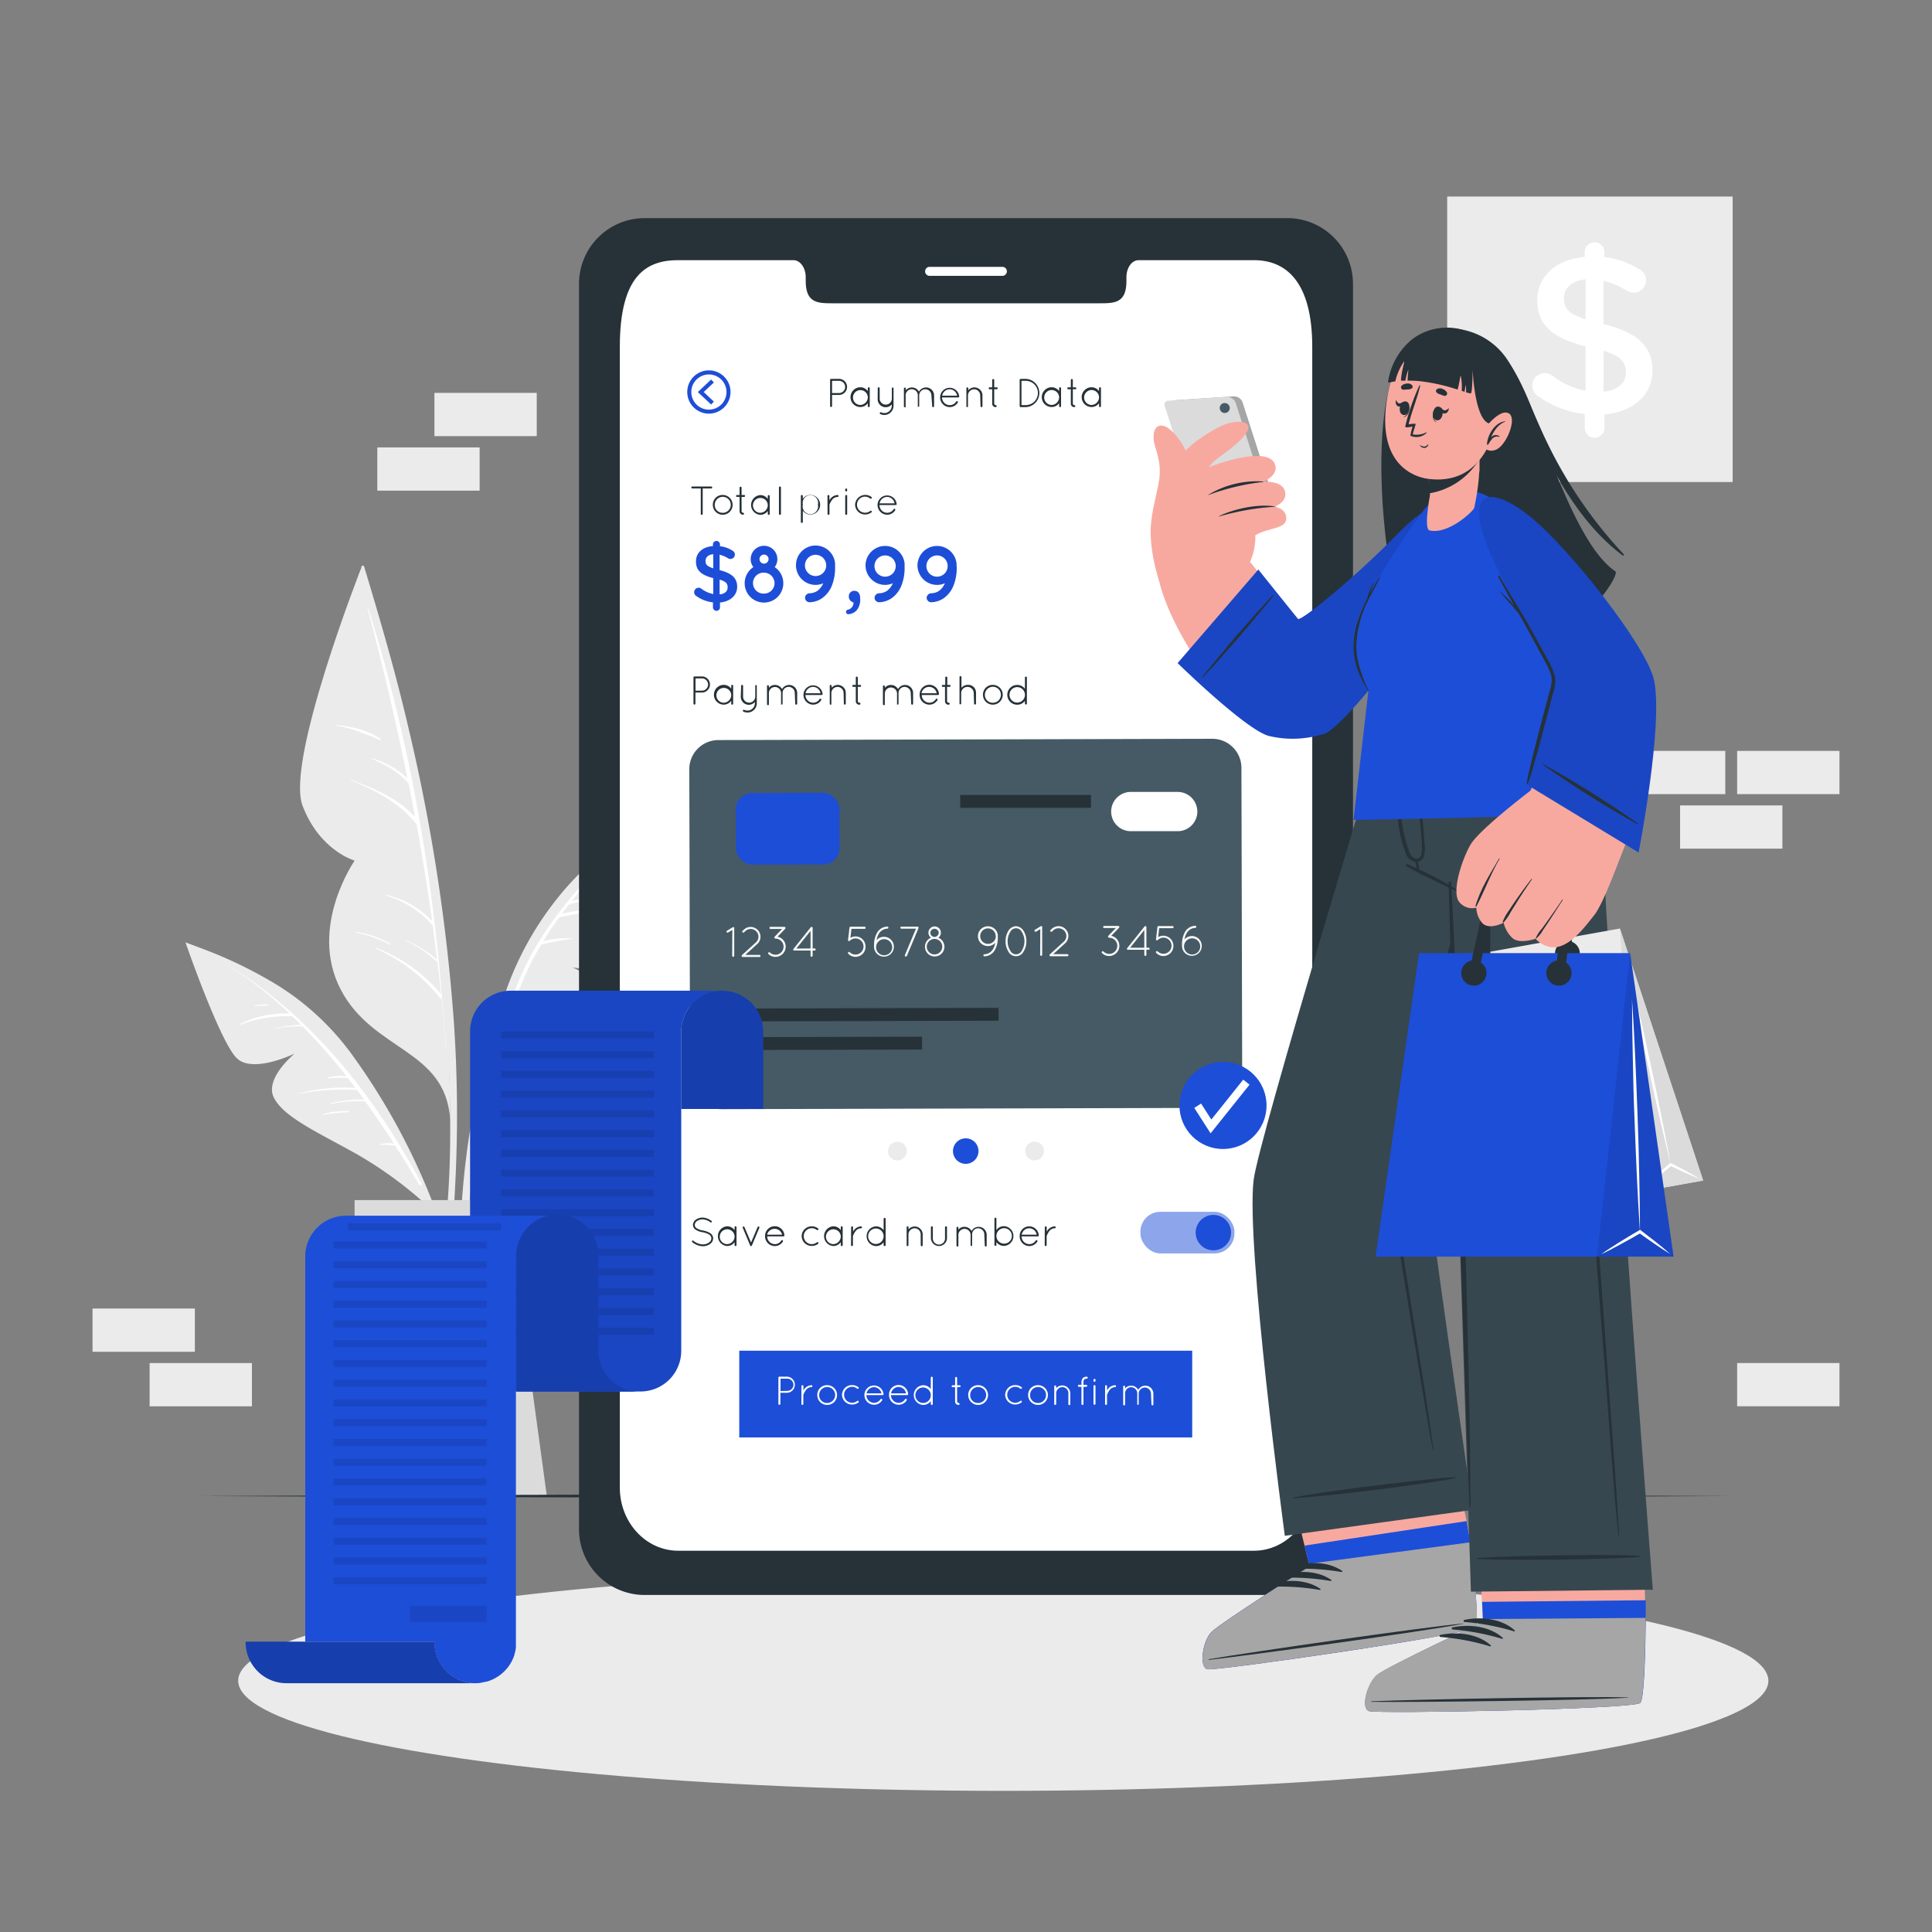 <svg xmlns="http://www.w3.org/2000/svg" viewBox="0 0 500 500"><rect x="0" y="0" width="500" height="500" fill="#808080" stroke="none"/><g id="freepik--background-complete--inject-281"><rect x="374.53" y="50.87" width="73.88" height="73.88" style="fill:#ebebeb"></rect><path d="M412.7,62.72a2.49,2.49,0,0,1,2.51,2.51v1.29a21.31,21.31,0,0,1,9.05,3.21A3.12,3.12,0,0,1,426,72.54a3.21,3.21,0,0,1-3.27,3.21,3.41,3.41,0,0,1-1.75-.53,21.41,21.41,0,0,0-6-2.57V83.87c8.88,2.22,12.68,5.78,12.68,12,0,6.43-5,10.69-12.44,11.39v3.51a2.49,2.49,0,0,1-2.51,2.51,2.54,2.54,0,0,1-2.57-2.51v-3.63a25.25,25.25,0,0,1-12-4.55,3.21,3.21,0,0,1-1.57-2.81,3.16,3.16,0,0,1,3.21-3.21,3.26,3.26,0,0,1,1.93.64,20.7,20.7,0,0,0,8.64,3.92V89.65c-8.53-2.22-12.5-5.43-12.5-12,0-6.25,5-10.57,12.27-11.16V65.23A2.54,2.54,0,0,1,412.7,62.72Zm-2.34,19.92V72.3c-3.74.35-5.61,2.34-5.61,4.91S405.86,81.18,410.36,82.64ZM415,90.76v10.63c3.74-.41,5.79-2.28,5.79-5.08C420.76,93.74,419.47,92.16,415,90.76Z" style="fill:#fff"></path><path d="M118,302.39a352.34,352.34,0,0,0-.51-37.48,477,477,0,0,0-11.74-76.36c-3.27-14.13-7.31-28-11.51-41.9-.12-.41-.79-.3-.68.14,13,48.92,23.65,99.4,22.92,150.25-.21,14.23-1.85,28.2-3.21,42.35,0,.37.59.52.68.14C116.63,327.42,117.5,314.75,118,302.39Z" style="fill:#ebebeb"></path><path d="M93.56,146.79s-19.68,50-15.27,61.69,13.49,14.25,13.49,14.25-12,17.19-3.63,33.31,27.11,15.37,28.35,33.65C116.5,289.69,117.55,213.25,93.56,146.79Z" style="fill:#ebebeb"></path><path d="M114.37,258.12a.47.47,0,0,0,0-.26c-2.77-34-8.79-67.82-19.09-100.49,0-.09-.19-.06-.17,0q5.85,21.92,10.34,44.07a21.85,21.85,0,0,0-9.4-5.24c-.06,0-.09.08,0,.1,3.64,1.58,7.13,3.4,9.7,6.49.57,2.89,1.14,5.79,1.67,8.69-4.4-4.92-10.5-7.36-16.6-9.67-.09,0-.13.1,0,.13,6.36,2.59,12.69,5.92,17,11.4q2.25,12.44,4,25a23.71,23.71,0,0,0-11.74-6.72c-.13,0-.21.17-.07.21a24.7,24.7,0,0,1,11.9,7.62l.07.05q.6,4.41,1.12,8.82a30.4,30.4,0,0,0-8.23-5c-.08,0-.12.09,0,.13a28.35,28.35,0,0,1,8.24,5.45.18.18,0,0,0,.1,0c.33,2.8.65,5.6.94,8.4a40,40,0,0,0-16.69-11.92.11.11,0,0,0-.08.2,43.4,43.4,0,0,1,16.45,12.66.38.38,0,0,0,.42.13c.42,4.3.81,8.6,1.12,12.92,0,.06.1.06.1,0Q114.91,264.75,114.37,258.12Z" style="fill:#fff"></path><path d="M98.55,191.28c-3.41-2.35-7.75-3.35-11.82-3.69a.08.08,0,0,0,0,.15c4.24.63,7.8,2.17,11.69,3.82C98.58,191.64,98.7,191.38,98.55,191.28Z" style="fill:#fff"></path><path d="M100.94,244.17a24.93,24.93,0,0,0-8.87-3c-.11,0-.12.15,0,.17a33.22,33.22,0,0,1,8.78,3.08A.12.12,0,0,0,100.94,244.17Z" style="fill:#fff"></path><path d="M169.74,209.3A133.74,133.74,0,0,0,147,229.21a81.83,81.83,0,0,0-16,27.09,202.39,202.39,0,0,0-11.9,64.79,157.56,157.56,0,0,0,3.5,36.44.35.35,0,0,0,.68-.13,204.58,204.58,0,0,1,.36-63.69c3.39-20.66,8.69-43.15,21.83-59.94,7.15-9.14,16.07-16.34,24.89-23.77C170.81,209.61,170.22,209,169.74,209.3Z" style="fill:#ebebeb"></path><path d="M122,306.22A122.24,122.24,0,0,1,138.59,285c9.84-9.84,18.13-16.84,19.41-23.35s-9.86-11.3-9.86-11.3,13.62,2.45,17.35-3.27S171,208.23,171,208.23s-24.79,17.7-36.33,42.51S122,306.22,122,306.22Z" style="fill:#ebebeb"></path><path d="M162.44,216.72C152,227,141.52,237.88,135.38,251.34a132.58,132.58,0,0,0-5.48,14.27v0c-.32,1-.64,2-.94,2.94a.34.34,0,0,0-.05.17,280.36,280.36,0,0,0-7,30.59c0,.07.09.1.1,0,1.07-5.16,2.25-10.38,3.56-15.58l.15,0a21.58,21.58,0,0,1,6.51-1.65c.14,0,.13-.27,0-.27a24.24,24.24,0,0,0-6.43,1.18c1.2-4.69,2.5-9.37,4-14a68.8,68.8,0,0,1,14.7-1.92c.05,0,.06-.08,0-.08A55.66,55.66,0,0,0,130,268.25c.26-.79.53-1.57.79-2.36a73.71,73.71,0,0,1,9.78-1.66c.06,0,.06-.11,0-.1a46.73,46.73,0,0,0-9.58,1.16c1.35-4,2.8-7.92,4.42-11.76a71.35,71.35,0,0,1,4.68-9.08A61,61,0,0,1,148,243c.08,0,.07-.12,0-.13a21.59,21.59,0,0,0-7.42.73c1.3-2.1,2.67-4.16,4.14-6.16h0c5.56-1.23,11.19-2.38,16.88-1.31.1,0,.13-.14,0-.17-5.41-1.42-10.78-.6-16.17.46.59-.78,1.19-1.55,1.8-2.32a37.19,37.19,0,0,1,10.38-1.63c.08,0,.09-.11,0-.11a26.81,26.81,0,0,0-9.68.86c4.6-5.71,9.67-11.08,14.69-16.38C162.87,216.62,162.69,216.48,162.44,216.72Z" style="fill:#fff"></path><path d="M162.17,239.3a22,22,0,0,0-4.93-.17c-.2,0-.18.34,0,.35,1.63.05,3.26-.08,4.89,0A.1.1,0,0,0,162.17,239.3Z" style="fill:#fff"></path><path d="M144.33,271.42a22.23,22.23,0,0,0-7.64,1.54c-.06,0,0,.12,0,.11,2.53-.61,5.08-.85,7.63-1.27A.19.19,0,0,0,144.33,271.42Z" style="fill:#fff"></path><path d="M139,260.33a16,16,0,0,0-3.24.29.1.1,0,0,0,0,.19,16.06,16.06,0,0,0,3.25-.15A.17.17,0,0,0,139,260.33Z" style="fill:#fff"></path><path d="M49.33,244.44a112.67,112.67,0,0,1,23,10.85,68.86,68.86,0,0,1,19.19,18.23,170.39,170.39,0,0,1,24.61,49.69,132.89,132.89,0,0,1,5.58,30.3.29.29,0,0,1-.58.05,172,172,0,0,0-15-51.46c-7.51-15.94-17-32.91-31.52-43.46-7.9-5.75-16.78-9.51-25.63-13.49C48.53,244.94,48.86,244.28,49.33,244.44Z" style="fill:#ebebeb"></path><path d="M110.38,311.84A103.4,103.4,0,0,0,92,298.5c-10.24-5.69-18.57-9.44-21.11-14.41s5.37-11.43,5.37-11.43-10.46,5.13-14.8,1.37S48,243.88,48,243.88s24.15,8.59,39.23,26S110.38,311.84,110.38,311.84Z" style="fill:#ebebeb"></path><path d="M109.12,306.39C97,283.72,80.92,263.22,58.84,249.68c0,0,0,0,0,0A111.53,111.53,0,0,1,75,262.34a25.65,25.65,0,0,0-13,2.74c-.09.05,0,.17.07.14A35.41,35.41,0,0,1,75.44,263a.28.28,0,0,0,.15-.06c.78.75,1.55,1.5,2.32,2.27a40.6,40.6,0,0,0-6.94.92c-.06,0,0,.1,0,.09a35.34,35.34,0,0,1,7.33-.6,152.57,152.57,0,0,1,11.39,12.93,11.66,11.66,0,0,0-4.85.35.1.1,0,0,0,0,.19,25.64,25.64,0,0,1,5.18-.08c.66.85,1.33,1.68,2,2.54a46.76,46.76,0,0,0-14.66,1.42c-.07,0,0,.13,0,.11a59.44,59.44,0,0,1,15.06-1c.61.82,1.2,1.66,1.8,2.49a31.71,31.71,0,0,0-8.72,1c-.11,0-.08.2,0,.17a33.38,33.38,0,0,1,9-.7c2.6,3.58,5.09,7.24,7.48,10.94a8.14,8.14,0,0,0-3.83.23.06.06,0,0,0,0,.11,16.38,16.38,0,0,1,4.14.19q3.22,5,6.23,10.13C108.81,306.91,109.28,306.7,109.12,306.39Z" style="fill:#fff"></path><path d="M90.33,287.59a18.79,18.79,0,0,0-7,.86c-.06,0,0,.12,0,.1a54.66,54.66,0,0,1,7-.71C90.47,287.83,90.5,287.6,90.33,287.59Z" style="fill:#fff"></path><path d="M69.27,260a12.13,12.13,0,0,0-3.24.19c-.13,0-.09.21,0,.19,1.06-.11,2.11-.07,3.17-.1C69.42,260.23,69.45,260,69.27,260Z" style="fill:#fff"></path><polygon points="141.52 387.18 87.01 387.18 94.78 330.24 96.77 315.64 131.76 315.64 133.75 330.24 141.52 387.18" style="fill:#dbdbdb"></polygon><polygon points="133.75 330.24 94.78 330.24 96.77 315.64 131.76 315.64 133.75 330.24" style="fill:#c7c7c7"></polygon><rect x="91.77" y="310.58" width="45" height="12.36" style="fill:#dbdbdb"></rect><rect x="434.79" y="208.44" width="26.48" height="11.19" transform="translate(896.07 428.07) rotate(180)" style="fill:#ebebeb"></rect><rect x="449.56" y="194.33" width="26.48" height="11.19" transform="translate(925.61 399.85) rotate(180)" style="fill:#ebebeb"></rect><rect x="420.02" y="194.33" width="26.48" height="11.19" transform="translate(866.52 399.85) rotate(180)" style="fill:#ebebeb"></rect><rect x="38.73" y="352.76" width="26.48" height="11.19" transform="translate(103.93 716.71) rotate(180)" style="fill:#ebebeb"></rect><rect x="23.96" y="338.65" width="26.48" height="11.19" transform="translate(74.39 688.49) rotate(180)" style="fill:#ebebeb"></rect><rect x="449.56" y="352.75" width="26.48" height="11.19" transform="translate(925.61 716.69) rotate(180)" style="fill:#ebebeb"></rect><rect x="112.43" y="101.68" width="26.48" height="11.19" style="fill:#ebebeb"></rect><rect x="97.65" y="115.79" width="26.48" height="11.19" style="fill:#ebebeb"></rect></g><g id="freepik--Shadow--inject-281"><ellipse cx="259.65" cy="434.98" rx="198.01" ry="28.49" style="fill:#ebebeb"></ellipse></g><g id="freepik--Floor--inject-281"><path d="M51.94,387.18c126.89-.62,269.23-.62,396.12,0-126.89.61-269.23.61-396.12,0Z" style="fill:#263238"></path></g><g id="freepik--Device--inject-281"><path d="M350.15,73.61v322a17,17,0,0,1-16.87,17.17H166.71a17,17,0,0,1-16.86-17.17v-322a17,17,0,0,1,16.86-17.16H333.28A17,17,0,0,1,350.15,73.61Z" style="fill:#263238"></path><path d="M339.61,89.78V385c0,9-6.76,16.33-15.09,16.33h-149c-8.35,0-15.11-7.31-15.11-16.33V89.78c0-18.39,6.76-22.45,15.11-22.45h29.85c1.73,0,3.15,2,3.15,4.4v1c0,5.74,3.13,5.76,7,5.76h69c3.87,0,7,0,7-5.76v-1c0-2.44,1.39-4.4,3.15-4.4h29.86C332.85,67.33,339.61,72.94,339.61,89.78Z" style="fill:#fff"></path><path d="M259.41,71.39H240.58a1.16,1.16,0,0,1-1.16-1.17h0a1.16,1.16,0,0,1,1.16-1.16h18.83a1.16,1.16,0,0,1,1.17,1.16h0A1.17,1.17,0,0,1,259.41,71.39Z" style="fill:#fff"></path><path d="M321.28,198.71l.2,79.9a8.08,8.08,0,0,1-8.06,8.11l-126.72.33a8.1,8.1,0,0,1-8.11-8.07l-.2-79.9a7.53,7.53,0,0,1,7.5-7.55l127.84-.33A7.53,7.53,0,0,1,321.28,198.71Z" style="fill:#455a64"></path><rect x="190.44" y="205.21" width="26.82" height="18.54" rx="4.2" transform="translate(-0.56 0.53) rotate(-0.15)" style="fill:#1D4ED8"></rect><path d="M304.8,215.11l-12.14,0a5.07,5.07,0,0,1-5.09-5.07h0a5.07,5.07,0,0,1,5.07-5.09l12.13,0a5.1,5.1,0,0,1,5.1,5.07h0A5.08,5.08,0,0,1,304.8,215.11Z" style="fill:#fff"></path><path d="M189.52,240.68l-1.1.65a.27.27,0,0,1-.37-.09.26.26,0,0,1,.1-.37l1.5-.91a.29.29,0,0,1,.37.1.34.34,0,0,1,0,.2l0,7.14a.27.27,0,0,1-.53,0Z" style="fill:#f8f8f8"></path><path d="M192,247.19l3.62-3.29a2,2,0,0,0,.67-1.49,1.94,1.94,0,0,0-.53-1.33,2,2,0,0,0-1.48-.66,2,2,0,0,0-1.35.52l-.38.34a.25.25,0,0,1-.38,0,.25.25,0,0,1,0-.37l.38-.36a2.58,2.58,0,0,1,1.72-.66,2.55,2.55,0,0,1,2.54,2.53,2.54,2.54,0,0,1-.83,1.89l-3.1,2.82h3.68a.27.27,0,0,1,.26.28.26.26,0,0,1-.26.26l-4.34,0h0a.26.26,0,0,1-.2-.08A.29.29,0,0,1,192,247.19Z" style="fill:#f8f8f8"></path><path d="M203.23,240.35l-2,2.07a2.63,2.63,0,0,1,1.34,4.44,2.67,2.67,0,0,1-1.87.78,2.55,2.55,0,0,1-1.86-.77.28.28,0,0,1,.39-.39,2.08,2.08,0,0,0,1.47.6,2.11,2.11,0,0,0,1.47-.61,2.07,2.07,0,0,0,.61-1.48,2,2,0,0,0-.61-1.46,2.05,2.05,0,0,0-1.47-.61.27.27,0,0,1-.22-.11h0a.28.28,0,0,1,0-.4l1.93-2h-3a.27.27,0,0,1-.27-.28.26.26,0,0,1,.27-.27H203a.28.28,0,0,1,.28.27.28.28,0,0,1,0,.13A.41.41,0,0,1,203.23,240.35Z" style="fill:#f8f8f8"></path><path d="M209.77,246h-4.24a.25.25,0,0,1-.17-.05.26.26,0,0,1,0-.38l4.48-5.62h0a.26.26,0,0,1,.38,0,.28.28,0,0,1,.09.13s0,0,0,.05v0l0,5.33h.52a.27.27,0,1,1,0,.54h-.52v1.33a.27.27,0,0,1-.28.27.27.27,0,0,1-.26-.27Zm0-.53v-4.56l-3.67,4.57Z" style="fill:#f8f8f8"></path><path d="M219.53,246.83a.26.26,0,0,1,0-.39.28.28,0,0,1,.4,0,2.09,2.09,0,0,0,3.55-1.49,2.1,2.1,0,0,0-.61-1.48,2.1,2.1,0,0,0-2.94,0,.27.27,0,0,1-.39,0,.13.13,0,0,1-.07-.09h0a0,0,0,0,1,0,0,.25.25,0,0,1,0-.09.43.43,0,0,0,0-.05l.37-3.14a.22.22,0,0,1,.11-.2.23.23,0,0,1,.18-.07h3.62a.27.27,0,0,1,.28.28.27.27,0,0,1-.28.28h-3.39l-.27,2.31a2.67,2.67,0,0,1,1.32-.36A2.61,2.61,0,0,1,224,245a2.61,2.61,0,0,1-.76,1.87,2.7,2.7,0,0,1-1.87.77A2.63,2.63,0,0,1,219.53,246.83Z" style="fill:#f8f8f8"></path><path d="M226.92,241.5a3.16,3.16,0,0,1,2.72-1.7.27.27,0,0,1,.28.25.29.29,0,0,1-.27.29,2.65,2.65,0,0,0-2.26,1.42,5,5,0,0,0-.55,1.56,2.51,2.51,0,0,1,1.92-.88,2.57,2.57,0,1,1-2.56,2.66,2.85,2.85,0,0,1,0-.51A6.42,6.42,0,0,1,226.92,241.5Zm-.18,3.55a.68.68,0,0,0,0,.15.15.15,0,0,1,0,.07,2.08,2.08,0,1,0,0-.26Z" style="fill:#f8f8f8"></path><path d="M234.18,247.18l2.86-6.83h-3.76a.27.27,0,0,1,0-.54h4.11a.32.32,0,0,1,.17,0,.35.35,0,0,1,.15.17.24.24,0,0,1,0,.09.19.19,0,0,1,0,.14l-3,7.17a.27.27,0,0,1-.24.17.14.14,0,0,1-.11,0A.28.28,0,0,1,234.18,247.18Z" style="fill:#f8f8f8"></path><path d="M241.85,239.76a1.62,1.62,0,0,1,1,2.92,2.52,2.52,0,1,1-3.47,2.34,2.55,2.55,0,0,1,1.55-2.34,1.63,1.63,0,0,1-.65-1.31A1.6,1.6,0,0,1,241.85,239.76Zm0,7.24a2,2,0,0,0,0-4,2,2,0,0,0-2,2A2,2,0,0,0,241.87,247Zm0-4.53a1.12,1.12,0,0,0,1.09-1.11,1.09,1.09,0,0,0-2.17,0A1.1,1.1,0,0,0,241.85,242.47Z" style="fill:#f8f8f8"></path><path d="M255.68,239.72a2.56,2.56,0,0,1,2.56,2.26l0,.06,0,.66a6.51,6.51,0,0,1-.74,3.11,3.2,3.2,0,0,1-2.72,1.69h0a.26.26,0,0,1-.28-.25.28.28,0,0,1,.27-.29,2.66,2.66,0,0,0,2.26-1.42,4.83,4.83,0,0,0,.55-1.56,2.5,2.5,0,0,1-1.93.86,2.56,2.56,0,1,1,0-5.12Zm2,2.55a2,2,0,1,0-2,2A2,2,0,0,0,257.72,242.27Z" style="fill:#f8f8f8"></path><path d="M260.24,243.6a5,5,0,0,1,.74-2.73,2.4,2.4,0,0,1,1.94-1.17,2.45,2.45,0,0,1,1.95,1.16,5,5,0,0,1,.76,2.72,5,5,0,0,1-.75,2.72,2.2,2.2,0,0,1-3.89,0A4.88,4.88,0,0,1,260.24,243.6Zm.54,0a4.42,4.42,0,0,0,.67,2.41,1.65,1.65,0,0,0,3,0,4.64,4.64,0,0,0,0-4.82,1.66,1.66,0,0,0-3,0A4.43,4.43,0,0,0,260.78,243.6Z" style="fill:#f8f8f8"></path><path d="M269.22,240.47l-1.1.65a.29.29,0,0,1-.13,0,.29.29,0,0,1-.24-.14.25.25,0,0,1,.1-.36l1.5-.92a.29.29,0,0,1,.37.1.35.35,0,0,1,0,.2l0,7.15a.27.27,0,0,1-.53,0Z" style="fill:#f8f8f8"></path><path d="M271.68,247l3.62-3.29a2,2,0,0,0,.67-1.49,2,2,0,0,0-.53-1.33,2,2,0,0,0-1.48-.65,2,2,0,0,0-1.35.51l-.38.35a.27.27,0,0,1-.37-.39l.38-.36a2.63,2.63,0,0,1,1.72-.66,2.49,2.49,0,0,1,1.87.83,2.46,2.46,0,0,1,.67,1.7,2.54,2.54,0,0,1-.83,1.89l-3.1,2.82h3.68a.27.27,0,0,1,.26.28.27.27,0,0,1-.26.27h-4.38a.23.23,0,0,1-.2-.08A.29.29,0,0,1,271.68,247Z" style="fill:#f8f8f8"></path><path d="M289.59,240.12l-2,2.07a2.59,2.59,0,0,1,1.33.71,2.64,2.64,0,0,1,.77,1.87,2.59,2.59,0,0,1-.77,1.87,2.65,2.65,0,0,1-1.87.78,2.59,2.59,0,0,1-1.85-.77.26.26,0,0,1,0-.39.27.27,0,0,1,.39,0,2.09,2.09,0,0,0,3.56-1.49,2,2,0,0,0-.62-1.47,2,2,0,0,0-1.47-.6.29.29,0,0,1-.22-.12h0a.28.28,0,0,1,0-.4l1.93-2h-3a.27.27,0,0,1-.28-.28.28.28,0,0,1,.28-.28h3.63a.27.27,0,0,1,.28.28.24.24,0,0,1,0,.12A.28.28,0,0,1,289.59,240.12Z" style="fill:#f8f8f8"></path><path d="M296.14,245.8h-4.25a.2.2,0,0,1-.16-.06.25.25,0,0,1,0-.38l4.49-5.61h0a.26.26,0,0,1,.38,0,.67.67,0,0,1,.09.14s0,0,0,0v5.37h.52a.27.27,0,1,1,0,.53h-.52v1.34a.29.29,0,0,1-.28.27.28.28,0,0,1-.27-.27Zm0-.54,0-4.56-3.66,4.57Z" style="fill:#f8f8f8"></path><path d="M299.23,246.62a.26.26,0,0,1,0-.39.28.28,0,0,1,.4,0,2.12,2.12,0,0,0,1.47.6,2.08,2.08,0,1,0,0-4.16,2,2,0,0,0-1.47.62.27.27,0,0,1-.39,0,.18.18,0,0,1-.07-.09h0a.06.06,0,0,1,0,0,.22.22,0,0,1,0-.09.43.43,0,0,0,0-.05l.37-3.14a.23.23,0,0,1,.11-.2.26.26,0,0,1,.18-.06h3.62a.27.27,0,0,1,.28.27.27.27,0,0,1-.28.28H300l-.27,2.31a2.78,2.78,0,0,1,1.32-.36,2.63,2.63,0,0,1,2.63,2.63,2.61,2.61,0,0,1-.76,1.87,2.7,2.7,0,0,1-1.87.77A2.63,2.63,0,0,1,299.23,246.62Z" style="fill:#f8f8f8"></path><path d="M306.62,241.29a3.16,3.16,0,0,1,2.72-1.7.28.28,0,0,1,.28.26.29.29,0,0,1-.27.29,2.62,2.62,0,0,0-2.26,1.41,5.08,5.08,0,0,0-.55,1.56,2.56,2.56,0,1,1-.64,1.78,2.8,2.8,0,0,1,0-.51A6.44,6.44,0,0,1,306.62,241.29Zm-.18,3.56a.59.59,0,0,0,0,.14.19.19,0,0,1,0,.08,2.09,2.09,0,1,0,0-.27Z" style="fill:#f8f8f8"></path><rect x="190.56" y="260.93" width="67.86" height="3.33" transform="translate(-0.68 0.58) rotate(-0.15)" style="fill:#263238"></rect><rect x="190.58" y="268.36" width="48.04" height="3.33" transform="translate(-0.7 0.56) rotate(-0.15)" style="fill:#263238"></rect><rect x="249.05" y="205.05" width="33.84" height="3.33" transform="matrix(1, 0, 0, 1, -0.54, 0.69)" style="fill:#263238"></rect><path d="M179.47,175.31a.26.26,0,0,1,.25-.25h2.07a2.09,2.09,0,0,1,0,4.17l-1.81,0v2.87a.26.26,0,0,1-.26.25.26.26,0,0,1-.25-.25Zm2.32,3.43a1.59,1.59,0,0,0,0-3.17H180v3.17Z" style="fill:#263238"></path><path d="M189.74,177.51v4.61a.26.26,0,0,1-.25.25.25.25,0,0,1-.25-.25v-.76a2.41,2.41,0,0,1-1.92,1,2.56,2.56,0,0,1,0-5.12,2.38,2.38,0,0,1,1.92,1v-.75a.25.25,0,0,1,.25-.26A.26.26,0,0,1,189.74,177.51Zm-.5,2.3a1.92,1.92,0,1,0-1.92,2.06A2,2,0,0,0,189.24,179.81Z" style="fill:#263238"></path><path d="M191.81,177.49a.24.24,0,0,1,.24-.24.25.25,0,0,1,.26.24v2.78a1.57,1.57,0,0,0,1.56,1.58,1.59,1.59,0,0,0,1.59-1.58v-2.78a.17.17,0,0,1,0-.12v0h0a.3.3,0,0,1,.1-.07h.11l.13.06a.24.24,0,0,1,.06.08.19.19,0,0,1,0,.1V182a2.4,2.4,0,0,1-2.43,2.4,2.45,2.45,0,0,1-1.05-.24.25.25,0,0,1-.11-.33.26.26,0,0,1,.32-.13,1.89,1.89,0,0,0,.84.2,1.91,1.91,0,0,0,1.93-1.9v-.33a2.12,2.12,0,0,1-1.59.73,2.09,2.09,0,0,1-2.06-2.09Z" style="fill:#263238"></path><path d="M205.69,179.34a1.58,1.58,0,1,0-3.16,0v2.86a.28.28,0,0,1-.12.14l-.13,0h-.07l-.07,0,0,0,0,0s0,0,0,0v0a0,0,0,0,0,0,0v-2.84a1.58,1.58,0,1,0-3.15,0v2.79a.22.22,0,0,1-.12.2l-.06,0h-.1a.26.26,0,0,1-.21-.19v-4.67a.25.25,0,1,1,.49,0V178a2,2,0,0,1,1.57-.74,2.06,2.06,0,0,1,1.83,1.09,2.12,2.12,0,0,1,1.84-1.09,2.08,2.08,0,0,1,2.08,2.08v2.79a.25.25,0,0,1-.26.24.25.25,0,0,1-.24-.24Z" style="fill:#263238"></path><path d="M207.94,179.82a2.48,2.48,0,0,1,4.95-.19h0v0a.24.24,0,0,1-.25.23h-4.19a2,2,0,0,0,2,2,1.94,1.94,0,0,0,1.65-.93.23.23,0,0,1,.33-.08.26.26,0,0,1,.09.35,2.44,2.44,0,0,1-2.07,1.16A2.52,2.52,0,0,1,207.94,179.82Zm.54-.41h3.87a2,2,0,0,0-1.92-1.65A2,2,0,0,0,208.48,179.41Z" style="fill:#263238"></path><path d="M218.32,179.34a1.57,1.57,0,0,0-1.57-1.57,1.6,1.6,0,0,0-1.59,1.57v2.82a.31.31,0,0,1,0,.12.23.23,0,0,1-.19.09h-.06a.26.26,0,0,1-.17-.14,0,0,0,0,1,0,0v-4.68a.25.25,0,1,1,.49,0V178a2.07,2.07,0,0,1,3.66,1.33v2.78a.25.25,0,0,1-.25.25.25.25,0,0,1-.25-.25Z" style="fill:#263238"></path><path d="M222.86,177.51a.28.28,0,0,1-.25.25H222v3.72a.4.4,0,0,0,.38.38.26.26,0,1,1,0,.51.87.87,0,0,1-.9-.89v-3.72h-.64c-.25,0-.25-.13-.25-.25s0-.26.25-.26h.64v-1.9a.27.27,0,0,1,.25-.25.29.29,0,0,1,.27.25v1.9h.66A.28.28,0,0,1,222.86,177.51Z" style="fill:#263238"></path><path d="M235.7,179.34a1.61,1.61,0,0,0-1.59-1.58,1.59,1.59,0,0,0-1.57,1.58v2.86a.29.29,0,0,1-.13.14.27.27,0,0,1-.12,0h-.08l-.06,0,0,0,0,0s0,0,0,0v0a0,0,0,0,0,0,0v-2.84a1.58,1.58,0,1,0-3.16,0v2.79a.23.23,0,0,1-.11.2l-.06,0h-.11a.28.28,0,0,1-.21-.19v-4.67a.25.25,0,0,1,.24-.25.24.24,0,0,1,.25.25V178a2.06,2.06,0,0,1,1.58-.74,2.09,2.09,0,0,1,1.83,1.09,2.1,2.1,0,0,1,1.83-1.09,2.08,2.08,0,0,1,2.08,2.08v2.79a.25.25,0,0,1-.25.24.25.25,0,0,1-.24-.24Z" style="fill:#263238"></path><path d="M238,179.82a2.48,2.48,0,0,1,5-.19h0v0a.24.24,0,0,1-.25.23h-4.2a2,2,0,0,0,2,2,1.92,1.92,0,0,0,1.64-.93.24.24,0,0,1,.34-.08.26.26,0,0,1,.08.35,2.44,2.44,0,0,1-2.06,1.16A2.52,2.52,0,0,1,238,179.82Zm.53-.41h3.88a2,2,0,0,0-1.92-1.65A2,2,0,0,0,238.48,179.41Z" style="fill:#263238"></path><path d="M246,177.51a.27.27,0,0,1-.25.25h-.65v3.72a.4.4,0,0,0,.37.38.26.26,0,1,1,0,.51.88.88,0,0,1-.9-.89v-3.72H244c-.25,0-.25-.13-.25-.25s0-.26.25-.26h.63v-1.9a.28.28,0,0,1,.25-.25.29.29,0,0,1,.28.25v1.9h.65A.27.27,0,0,1,246,177.51Z" style="fill:#263238"></path><path d="M252,179.27a1.63,1.63,0,0,0-3.25,0v2.88s0,0,0,0,0,0,0,0a.23.23,0,0,1-.16.13h-.07a.3.3,0,0,1-.2-.08l0-.09a.22.22,0,0,1,0-.08v-6.81a.25.25,0,0,1,.25-.25.26.26,0,0,1,.26.25V178a2.12,2.12,0,0,1,1.62-.76,2,2,0,0,1,2.14,2v2.85a.26.26,0,0,1-.26.25.25.25,0,0,1-.25-.25Z" style="fill:#263238"></path><path d="M256.81,177.25a2.56,2.56,0,1,1-2.42,2.56A2.5,2.5,0,0,1,256.81,177.25Zm0,4.62a2.07,2.07,0,1,0-1.92-2.06A2,2,0,0,0,256.81,181.87Z" style="fill:#263238"></path><path d="M265.25,181.38a2.45,2.45,0,0,1-2,1,2.56,2.56,0,0,1,0-5.12,2.44,2.44,0,0,1,2,1v-2.95a.26.26,0,0,1,.51,0v6.81a.26.26,0,0,1-.51,0Zm0-1.47v-.17a2,2,0,1,0,0,.17Z" style="fill:#263238"></path><path d="M181.36,126.41h-2.2a.25.25,0,0,1-.25-.26.25.25,0,0,1,.25-.25h4.91a.26.26,0,0,1,.25.25.26.26,0,0,1-.25.26h-2.21V133a.25.25,0,0,1-.25.25.25.25,0,0,1-.25-.25Z" style="fill:#263238"></path><path d="M186.9,128.1a2.56,2.56,0,1,1-2.42,2.55A2.5,2.5,0,0,1,186.9,128.1Zm0,4.61a2.07,2.07,0,1,0-1.92-2.06A2,2,0,0,0,186.9,132.71Z" style="fill:#263238"></path><path d="M192.83,128.35a.27.27,0,0,1-.25.25h-.66v3.72a.4.4,0,0,0,.38.38.29.29,0,0,1,.26.26.28.28,0,0,1-.26.25.88.88,0,0,1-.9-.89V128.6h-.64c-.25,0-.25-.13-.25-.25s0-.25.25-.25h.64v-1.9a.27.27,0,0,1,.25-.25.27.27,0,0,1,.27.25v1.9h.66A.26.26,0,0,1,192.83,128.35Z" style="fill:#263238"></path><path d="M199.2,128.35V133a.25.25,0,0,1-.5,0v-.76a2.41,2.41,0,0,1-1.92,1,2.56,2.56,0,0,1,0-5.11,2.37,2.37,0,0,1,1.92,1v-.75a.25.25,0,1,1,.5,0Zm-.5,2.3a1.92,1.92,0,1,0-1.92,2.06A2,2,0,0,0,198.7,130.65Z" style="fill:#263238"></path><path d="M201.59,126.15a.26.26,0,0,1,.25-.25.27.27,0,0,1,.27.25V133a.26.26,0,0,1-.27.25.25.25,0,0,1-.25-.25Z" style="fill:#263238"></path><path d="M207.26,130.74v-2.39a.25.25,0,0,1,.25-.25.26.26,0,0,1,.26.25v.74a2.38,2.38,0,0,1,1.94-1,2.54,2.54,0,0,1,0,5.08,2.39,2.39,0,0,1-1.94-1v2.92a.26.26,0,0,1-.26.25.25.25,0,0,1-.25-.25Zm.51-.11a2,2,0,1,0,3.9,0,2,2,0,1,0-3.9-.08Z" style="fill:#263238"></path><path d="M214.15,128.36a.25.25,0,1,1,.5,0v1.12a.75.75,0,0,1,.07-.12,2.47,2.47,0,0,1,2.05-1.25.25.25,0,0,1,.25.25.26.26,0,0,1-.25.25,1.82,1.82,0,0,0-1.48.83,4.37,4.37,0,0,0-.62,1.19.16.16,0,0,0,0,.09V133a.25.25,0,1,1-.5,0Z" style="fill:#263238"></path><path d="M218.74,126.68a.25.25,0,0,1,.25-.25.25.25,0,0,1,.26.25v.24a.27.27,0,0,1-.26.27.27.27,0,0,1-.25-.27Zm0,1.67a.25.25,0,0,1,.25-.25.24.24,0,0,1,.26.25V133a.25.25,0,0,1-.26.25.25.25,0,0,1-.25-.25Z" style="fill:#263238"></path><path d="M221.3,130.64a2.64,2.64,0,0,1,4.26-2,.22.22,0,0,1,0,.34.25.25,0,0,1-.34.05,2.08,2.08,0,1,0-1.32,3.66,2.19,2.19,0,0,0,1.32-.45.26.26,0,0,1,.34,0,.24.24,0,0,1-.05.37,2.66,2.66,0,0,1-1.61.54A2.58,2.58,0,0,1,221.3,130.64Z" style="fill:#263238"></path><path d="M227.11,130.66a2.48,2.48,0,0,1,4.95-.18h0v0a.24.24,0,0,1-.25.23h-4.2a2,2,0,0,0,2,2,1.93,1.93,0,0,0,1.65-.93.24.24,0,0,1,.34-.08.27.27,0,0,1,.08.35,2.44,2.44,0,0,1-2.07,1.16A2.52,2.52,0,0,1,227.11,130.66Zm.53-.4h3.87a2,2,0,0,0-1.92-1.66A2,2,0,0,0,227.64,130.26Z" style="fill:#263238"></path><path d="M185.43,140a.9.9,0,0,1,.9.9v.46a7.66,7.66,0,0,1,3.24,1.15,1.12,1.12,0,0,1,.62,1,1.15,1.15,0,0,1-1.17,1.15,1.12,1.12,0,0,1-.62-.19,7.79,7.79,0,0,0-2.16-.92v4c3.18.8,4.54,2.07,4.54,4.31s-1.8,3.82-4.45,4.07v1.26a.89.89,0,0,1-.9.89.91.91,0,0,1-.92-.89v-1.3a9,9,0,0,1-4.28-1.63,1.15,1.15,0,0,1,.58-2.15,1.12,1.12,0,0,1,.69.23,7.4,7.4,0,0,0,3.09,1.4v-4.12c-3.05-.79-4.47-1.94-4.47-4.3s1.78-3.78,4.39-4v-.44A.91.91,0,0,1,185.43,140Zm-.84,7.13v-3.7c-1.33.12-2,.83-2,1.75S183,146.56,184.59,147.09Zm1.65,2.9v3.8c1.34-.14,2.07-.81,2.07-1.82S187.85,150.49,186.24,150Z" style="fill:#1D4ED8"></path><path d="M202.72,150.93a5,5,0,1,1-7.75-4.16,3.35,3.35,0,0,1-.69-2.07,3.45,3.45,0,0,1,6.9,0,3.35,3.35,0,0,1-.69,2.07A5,5,0,0,1,202.72,150.93Zm-2.27,0a2.73,2.73,0,0,0-2.7-2.72,2.71,2.71,0,1,0,0,5.41A2.7,2.7,0,0,0,200.45,150.93Zm-3.89-6.23a1.17,1.17,0,1,0,2.34,0,1.17,1.17,0,0,0-2.34,0Z" style="fill:#1D4ED8"></path><path d="M206,146.33a5.07,5.07,0,0,1,10.12-.52s0,0,0,0c0,.4,0,.8,0,1.19a12.33,12.33,0,0,1-.73,4.29,7.34,7.34,0,0,1-2.7,3.57,6,6,0,0,1-3.13,1,1.16,1.16,0,0,1-1.21-1.11,1.2,1.2,0,0,1,1.12-1.21,3.85,3.85,0,0,0,2-.58,4.27,4.27,0,0,0,1.31-1.47,3.91,3.91,0,0,0,.28-.54,5,5,0,0,1-2,.42A5.07,5.07,0,0,1,206,146.33Zm2.32,0a2.75,2.75,0,1,0,5.5,0,2.75,2.75,0,0,0-5.5,0Z" style="fill:#1D4ED8"></path><path d="M219.46,157.78a1.8,1.8,0,0,0,1.42-1.88,1.53,1.53,0,0,1-1.2-1.42v-.17a1.36,1.36,0,0,1,1.43-1.4c.94,0,1.5.71,1.5,1.84V155a4.19,4.19,0,0,1-1,3.05,3.15,3.15,0,0,1-2,.9.58.58,0,0,1-.65-.58A.59.59,0,0,1,219.46,157.78Z" style="fill:#1D4ED8"></path><path d="M224,146.33a5.07,5.07,0,0,1,10.11-.52s0,0,0,0c0,.4,0,.8,0,1.19a12.1,12.1,0,0,1-.73,4.29,7.32,7.32,0,0,1-2.69,3.57,6,6,0,0,1-3.14,1,1.17,1.17,0,0,1-1.21-1.11,1.21,1.21,0,0,1,1.13-1.21,3.84,3.84,0,0,0,2-.58,4.19,4.19,0,0,0,1.32-1.47,3,3,0,0,0,.27-.54,4.91,4.91,0,0,1-2,.42A5.07,5.07,0,0,1,224,146.33Zm2.32,0a2.75,2.75,0,1,0,5.49,0,2.75,2.75,0,0,0-5.49,0Z" style="fill:#1D4ED8"></path><path d="M237.44,146.33a5.07,5.07,0,0,1,10.11-.52s0,0,0,0c0,.4.05.8.05,1.19a12.11,12.11,0,0,1-.74,4.29,7.26,7.26,0,0,1-2.69,3.57,6,6,0,0,1-3.13,1,1.17,1.17,0,0,1-1.22-1.11,1.21,1.21,0,0,1,1.13-1.21,3.88,3.88,0,0,0,2-.58,4.27,4.27,0,0,0,1.31-1.47,3,3,0,0,0,.27-.54,4.91,4.91,0,0,1-2,.42A5.07,5.07,0,0,1,237.44,146.33Zm2.32,0a2.75,2.75,0,1,0,5.49,0,2.75,2.75,0,0,0-5.49,0Z" style="fill:#1D4ED8"></path><path d="M214.83,98.3a.25.25,0,0,1,.25-.25h2.06a2.08,2.08,0,1,1,0,4.16l-1.8,0v2.87a.26.26,0,0,1-.26.26.26.26,0,0,1-.25-.26Zm2.31,3.42a1.58,1.58,0,1,0,0-3.16h-1.8v3.16Z" style="fill:#263238"></path><path d="M225.09,100.49v4.61a.26.26,0,0,1-.25.26.26.26,0,0,1-.25-.26v-.76a2.39,2.39,0,0,1-1.92,1,2.56,2.56,0,0,1,0-5.12,2.4,2.4,0,0,1,1.92,1v-.75a.25.25,0,0,1,.25-.25A.24.24,0,0,1,225.09,100.49Zm-.5,2.31a1.92,1.92,0,1,0-1.92,2A2,2,0,0,0,224.59,102.8Z" style="fill:#263238"></path><path d="M227.16,100.48a.25.25,0,0,1,.5,0v2.78a1.58,1.58,0,0,0,3.15,0v-2.78a.24.24,0,0,1,.05-.13s0,0,0,0h0a.18.18,0,0,1,.09-.06h.12l.12.05a.2.2,0,0,1,.06.09.14.14,0,0,1,0,.1V105a2.42,2.42,0,0,1-2.44,2.4,2.65,2.65,0,0,1-1-.24.25.25,0,0,1-.1-.34.27.27,0,0,1,.32-.12,2,2,0,0,0,.83.2,1.92,1.92,0,0,0,1.93-1.9v-.34a2.07,2.07,0,0,1-3.65-1.35Z" style="fill:#263238"></path><path d="M241.05,102.33a1.61,1.61,0,0,0-1.59-1.59,1.59,1.59,0,0,0-1.57,1.59v2.82l0,0v0a.25.25,0,0,1-.12.13.28.28,0,0,1-.13,0h-.05s0,0,0,0,0,0-.06,0l0,0,0,0,0,0,0,0a0,0,0,0,0,0,0,0,0,0,0,0,0,0v-2.84a1.58,1.58,0,1,0-3.15,0v2.78a.22.22,0,0,1-.11.2l-.07,0s0,0,0,0h-.06a.31.31,0,0,1-.21-.19v-4.68a.24.24,0,0,1,.24-.24.23.23,0,0,1,.25.24V101a2.07,2.07,0,0,1,3.4.36,2.13,2.13,0,0,1,1.84-1.09,2.08,2.08,0,0,1,2.08,2.08v2.78a.25.25,0,0,1-.25.25.25.25,0,0,1-.24-.25Z" style="fill:#263238"></path><path d="M243.3,102.81a2.48,2.48,0,0,1,4.95-.19h0v0a.24.24,0,0,1-.25.23h-4.2a2,2,0,0,0,2,2,1.92,1.92,0,0,0,1.65-.92.25.25,0,0,1,.34-.09.28.28,0,0,1,.08.36,2.44,2.44,0,0,1-2.07,1.16A2.51,2.51,0,0,1,243.3,102.81Zm.53-.41h3.87a2,2,0,0,0-1.92-1.66A2,2,0,0,0,243.83,102.4Z" style="fill:#263238"></path><path d="M253.68,102.33a1.58,1.58,0,0,0-1.58-1.58,1.61,1.61,0,0,0-1.59,1.58v2.82a.22.22,0,0,1,0,.11.23.23,0,0,1-.19.1h-.06a.32.32,0,0,1-.16-.14s0,0,0,0V100.5a.25.25,0,0,1,.25-.25.25.25,0,0,1,.24.25V101a2.08,2.08,0,0,1,3.67,1.34v2.77a.26.26,0,0,1-.25.26.25.25,0,0,1-.25-.26Z" style="fill:#263238"></path><path d="M258.21,100.49a.26.26,0,0,1-.25.25h-.66v3.73a.39.39,0,0,0,.38.37.3.3,0,0,1,.26.26.29.29,0,0,1-.26.26.88.88,0,0,1-.9-.89v-3.73h-.64c-.25,0-.25-.12-.25-.25s0-.25.25-.25h.64v-1.9a.27.27,0,0,1,.25-.25.27.27,0,0,1,.27.25v1.9H258A.27.27,0,0,1,258.21,100.49Z" style="fill:#263238"></path><path d="M264.12,105.36h0a.27.27,0,0,1-.23-.26V98.3a.25.25,0,0,1,.25-.25h1.37a3.66,3.66,0,0,1,0,7.31Zm1.35-.52a3.14,3.14,0,1,0,0-6.28h-1.11v6.28Z" style="fill:#263238"></path><path d="M274.6,100.49v4.61a.26.26,0,0,1-.25.26.26.26,0,0,1-.25-.26v-.76a2.39,2.39,0,0,1-1.93,1,2.56,2.56,0,0,1,0-5.12,2.4,2.4,0,0,1,1.93,1v-.75a.24.24,0,0,1,.25-.25A.25.25,0,0,1,274.6,100.49Zm-.5,2.31a1.93,1.93,0,1,0-1.93,2A2,2,0,0,0,274.1,102.8Z" style="fill:#263238"></path><path d="M278.56,100.49a.27.27,0,0,1-.25.25h-.66v3.73a.39.39,0,0,0,.37.37.3.3,0,0,1,.27.26.29.29,0,0,1-.27.26.87.87,0,0,1-.89-.89v-3.73h-.64c-.25,0-.25-.12-.25-.25s0-.25.25-.25h.64v-1.9a.26.26,0,0,1,.25-.25.28.28,0,0,1,.27.25v1.9h.66A.28.28,0,0,1,278.56,100.49Z" style="fill:#263238"></path><path d="M284.93,100.49v4.61a.26.26,0,0,1-.25.26.26.26,0,0,1-.25-.26v-.76a2.39,2.39,0,0,1-1.93,1,2.56,2.56,0,0,1,0-5.12,2.4,2.4,0,0,1,1.93,1v-.75a.24.24,0,0,1,.25-.25A.25.25,0,0,1,284.93,100.49Zm-.5,2.31a1.93,1.93,0,1,0-1.93,2A2,2,0,0,0,284.43,102.8Z" style="fill:#263238"></path><polygon points="184.04 104.69 180.59 101.46 184.04 98.22 184.75 98.98 182.11 101.46 184.75 103.93 184.04 104.69" style="fill:#1D4ED8"></polygon><path d="M183.46,107.05a5.6,5.6,0,1,1,5.6-5.59A5.6,5.6,0,0,1,183.46,107.05Zm0-10.14a4.55,4.55,0,1,0,4.55,4.55A4.55,4.55,0,0,0,183.46,96.91Z" style="fill:#1D4ED8"></path><circle cx="316.51" cy="286.09" r="11.27" style="fill:#1D4ED8"></circle><polygon points="313.3 293.31 309.08 286.72 310.84 285.6 313.49 289.74 321.75 279.41 323.38 280.71 313.3 293.31" style="fill:#fff"></polygon><path d="M253.23,297.89a3.3,3.3,0,1,1-3.29-3.29A3.29,3.29,0,0,1,253.23,297.89Z" style="fill:#1D4ED8"></path><path d="M234.68,297.89a2.43,2.43,0,1,1-2.43-2.43A2.43,2.43,0,0,1,234.68,297.89Z" style="fill:#ebebeb"></path><path d="M270.18,297.89a2.43,2.43,0,1,1-2.43-2.43A2.43,2.43,0,0,1,270.18,297.89Z" style="fill:#ebebeb"></path><path d="M179.14,321.11a.22.22,0,0,1,.32,0,4,4,0,0,0,2.4.94,2.77,2.77,0,0,0,1.61-.48,1.34,1.34,0,0,0,.63-1.08,1.18,1.18,0,0,0-.6-1,4.67,4.67,0,0,0-1.69-.59h0a4.53,4.53,0,0,1-1.72-.62,1.51,1.51,0,0,1-.75-1.27,1.72,1.72,0,0,1,.76-1.37,3,3,0,0,1,1.76-.53,4,4,0,0,1,2.26.85.23.23,0,0,1,.06.32.21.21,0,0,1-.31.06,3.69,3.69,0,0,0-2-.77,2.63,2.63,0,0,0-1.49.44,1.24,1.24,0,0,0-.57,1,1,1,0,0,0,.54.89,4.16,4.16,0,0,0,1.56.55h0a5.1,5.1,0,0,1,1.85.67,1.64,1.64,0,0,1,.81,1.38,1.86,1.86,0,0,1-.83,1.46,3.25,3.25,0,0,1-1.88.57,4.58,4.58,0,0,1-2.69-1.05A.26.26,0,0,1,179.14,321.11Z" style="fill:#263238"></path><path d="M190.61,317.62v4.61a.25.25,0,0,1-.25.25.25.25,0,0,1-.25-.25v-.76a2.35,2.35,0,0,1-1.92,1,2.56,2.56,0,0,1,0-5.11,2.34,2.34,0,0,1,1.92,1v-.75a.25.25,0,0,1,.25-.25A.24.24,0,0,1,190.61,317.62Zm-.5,2.3a1.92,1.92,0,1,0-1.92,2.06A2,2,0,0,0,190.11,319.92Z" style="fill:#263238"></path><path d="M194.22,322.44a.31.31,0,0,1-.08-.11l-1.92-4.58a.25.25,0,0,1,.12-.32.24.24,0,0,1,.32.13l1.71,4,1.7-4a.25.25,0,0,1,.32-.13.24.24,0,0,1,.13.32l-1.91,4.53a.33.33,0,0,1-.07.13.21.21,0,0,1-.16.07h-.11Z" style="fill:#263238"></path><path d="M198,319.94a2.48,2.48,0,0,1,5-.19h0v0a.24.24,0,0,1-.25.23h-4.2a2,2,0,0,0,2,2,1.9,1.9,0,0,0,1.64-.93.26.26,0,0,1,.34-.08.27.27,0,0,1,.08.35,2.44,2.44,0,0,1-2.06,1.16A2.52,2.52,0,0,1,198,319.94Zm.53-.41h3.88a2,2,0,0,0-3.88,0Z" style="fill:#263238"></path><path d="M207.47,319.91a2.57,2.57,0,0,1,2.63-2.54,2.66,2.66,0,0,1,1.63.56.22.22,0,0,1,0,.34.25.25,0,0,1-.34.05,2.06,2.06,0,0,0-1.32-.46,2.06,2.06,0,1,0,0,4.12,2.17,2.17,0,0,0,1.32-.45.26.26,0,0,1,.34,0,.24.24,0,0,1,0,.37,2.66,2.66,0,0,1-1.61.54A2.58,2.58,0,0,1,207.47,319.91Z" style="fill:#263238"></path><path d="M218.09,317.62v4.61a.25.25,0,0,1-.25.25.25.25,0,0,1-.25-.25v-.76a2.36,2.36,0,0,1-1.92,1,2.56,2.56,0,0,1,0-5.11,2.35,2.35,0,0,1,1.92,1v-.75a.25.25,0,0,1,.25-.25A.24.24,0,0,1,218.09,317.62Zm-.5,2.3a1.92,1.92,0,1,0-1.92,2.06A2,2,0,0,0,217.59,319.92Z" style="fill:#263238"></path><path d="M220.27,317.63a.25.25,0,1,1,.5,0v1.13a.54.54,0,0,1,.07-.13,2.47,2.47,0,0,1,2-1.25.25.25,0,0,1,.25.25.26.26,0,0,1-.25.25,1.82,1.82,0,0,0-1.48.83,4.37,4.37,0,0,0-.62,1.19.2.2,0,0,0,0,.09v2.24a.25.25,0,1,1-.5,0Z" style="fill:#263238"></path><path d="M228.68,321.49a2.39,2.39,0,0,1-2,1,2.56,2.56,0,0,1,0-5.11,2.4,2.4,0,0,1,2,1v-2.95a.26.26,0,0,1,.27-.24.25.25,0,0,1,.25.24v6.81a.25.25,0,0,1-.25.25.26.26,0,0,1-.27-.25Zm0-1.47v-.17a2,2,0,1,0,0,.17Z" style="fill:#263238"></path><path d="M238.27,319.45a1.57,1.57,0,0,0-1.57-1.57,1.6,1.6,0,0,0-1.59,1.57v2.82a.26.26,0,0,1-.05.12.23.23,0,0,1-.19.09h-.06a.26.26,0,0,1-.17-.13s0,0,0,0v-4.68a.25.25,0,1,1,.49,0v.49a2.07,2.07,0,0,1,3.66,1.33v2.78a.24.24,0,0,1-.25.25.25.25,0,0,1-.25-.25Z" style="fill:#263238"></path><path d="M240.92,317.61a.24.24,0,0,1,.25-.25.25.25,0,0,1,.25.25v2.78a1.58,1.58,0,1,0,3.15,0v-2.78a.25.25,0,0,1,.25-.25.24.24,0,0,1,.26.25v2.78a2.08,2.08,0,1,1-4.16,0Z" style="fill:#263238"></path><path d="M254.74,319.45a1.61,1.61,0,0,0-1.59-1.58,1.59,1.59,0,0,0-1.57,1.58v2.86a.23.23,0,0,1-.13.14.27.27,0,0,1-.12,0h-.07a.15.15,0,0,1-.07,0l0,0,0,0,0,0v0a0,0,0,0,0,0,0s0,0,0,0v-2.84a1.58,1.58,0,1,0-3.16,0v2.79a.22.22,0,0,1-.11.2l-.06,0h-.11a.27.27,0,0,1-.21-.19v-4.67a.24.24,0,0,1,.24-.24.23.23,0,0,1,.25.24v.49a2,2,0,0,1,1.58-.73,2.1,2.1,0,0,1,1.83,1.08,2.11,2.11,0,0,1,1.83-1.08,2.08,2.08,0,0,1,2.08,2.07v2.79a.24.24,0,0,1-.25.24.24.24,0,0,1-.24-.24Z" style="fill:#263238"></path><path d="M257.36,320v-4.62a.25.25,0,0,1,.25-.24.25.25,0,0,1,.26.24v2.95a2.43,2.43,0,0,1,2-1,2.56,2.56,0,0,1,0,5.11,2.42,2.42,0,0,1-2-1v.74a.26.26,0,0,1-.26.25.25.25,0,0,1-.25-.25Zm.51-.1a2,2,0,1,0,0-.09Z" style="fill:#263238"></path><path d="M263.89,319.94a2.47,2.47,0,1,1,4.94-.19h0v0a.24.24,0,0,1-.25.23h-4.19a2,2,0,0,0,2,2,1.92,1.92,0,0,0,1.65-.93.25.25,0,0,1,.33-.08.26.26,0,0,1,.09.35,2.44,2.44,0,0,1-2.07,1.16A2.51,2.51,0,0,1,263.89,319.94Zm.53-.41h3.87a2,2,0,0,0-1.92-1.66A2,2,0,0,0,264.42,319.53Z" style="fill:#263238"></path><path d="M270.39,317.63a.25.25,0,0,1,.26-.25.24.24,0,0,1,.24.25v1.13a.35.35,0,0,1,.08-.13,2.44,2.44,0,0,1,2-1.25.24.24,0,0,1,.25.25.25.25,0,0,1-.25.25,1.82,1.82,0,0,0-1.48.83,5,5,0,0,0-.62,1.19.2.2,0,0,0,0,.09v2.24a.24.24,0,0,1-.24.25.25.25,0,0,1-.26-.25Z" style="fill:#263238"></path><rect x="295.14" y="313.61" width="24.33" height="10.77" rx="5.15" style="fill:#1D4ED8;opacity:0.5"></rect><path d="M318.6,319a4.58,4.58,0,1,1-4.58-4.58A4.58,4.58,0,0,1,318.6,319Z" style="fill:#1D4ED8"></path><rect x="191.32" y="349.56" width="117.22" height="22.45" style="fill:#1D4ED8"></rect><path d="M201.45,356.54a.26.26,0,0,1,.25-.26h2.06a2.09,2.09,0,0,1,0,4.17l-1.8,0v2.87a.26.26,0,0,1-.26.25.25.25,0,0,1-.25-.25Zm2.31,3.42a1.6,1.6,0,0,0,1.58-1.59,1.58,1.58,0,0,0-1.58-1.57H202V360Z" style="fill:#fff"></path><path d="M207.42,358.74a.25.25,0,0,1,.26-.25.24.24,0,0,1,.24.25v1.13a.35.35,0,0,1,.08-.13,2.44,2.44,0,0,1,2-1.25.24.24,0,0,1,.25.25.25.25,0,0,1-.25.25,1.82,1.82,0,0,0-1.48.83,4.86,4.86,0,0,0-.62,1.19.18.18,0,0,0,0,.09v2.24a.24.24,0,0,1-.24.25.25.25,0,0,1-.26-.25Z" style="fill:#fff"></path><path d="M213.93,358.48a2.56,2.56,0,1,1-2.42,2.55A2.5,2.5,0,0,1,213.93,358.48Zm0,4.61A2.07,2.07,0,1,0,212,361,2,2,0,0,0,213.93,363.09Z" style="fill:#fff"></path><path d="M217.91,361a2.57,2.57,0,0,1,2.63-2.54,2.68,2.68,0,0,1,1.63.56.25.25,0,0,1,0,.35.27.27,0,0,1-.35,0,2,2,0,0,0-1.31-.46,2.06,2.06,0,1,0,0,4.12,2.14,2.14,0,0,0,1.31-.45.27.27,0,0,1,.35,0,.26.26,0,0,1,0,.37,2.69,2.69,0,0,1-1.61.54A2.58,2.58,0,0,1,217.91,361Z" style="fill:#fff"></path><path d="M223.71,361a2.48,2.48,0,0,1,4.95-.18h0v0a.24.24,0,0,1-.25.23h-4.19a2,2,0,0,0,2,2,1.92,1.92,0,0,0,1.65-.93.25.25,0,0,1,.33-.08.26.26,0,0,1,.09.35,2.44,2.44,0,0,1-2.07,1.16A2.52,2.52,0,0,1,223.71,361Zm.54-.4h3.87A2,2,0,0,0,226.2,359,2,2,0,0,0,224.25,360.64Z" style="fill:#fff"></path><path d="M230.08,361a2.47,2.47,0,0,1,4.94-.18h0v0a.24.24,0,0,1-.25.23h-4.19a2,2,0,0,0,2,2,1.92,1.92,0,0,0,1.65-.93.25.25,0,0,1,.33-.08.26.26,0,0,1,.09.35,2.44,2.44,0,0,1-2.07,1.16A2.51,2.51,0,0,1,230.08,361Zm.53-.4h3.87a2,2,0,0,0-1.92-1.66A2,2,0,0,0,230.61,360.64Z" style="fill:#fff"></path><path d="M240.89,362.6a2.42,2.42,0,0,1-2,1,2.56,2.56,0,0,1,0-5.11,2.43,2.43,0,0,1,2,1v-2.94a.26.26,0,0,1,.26-.26.26.26,0,0,1,.25.26v6.8a.25.25,0,0,1-.25.25.26.26,0,0,1-.26-.25Zm0-1.47V361a2,2,0,1,0,0,.17Z" style="fill:#fff"></path><path d="M248.61,358.73a.27.27,0,0,1-.25.25h-.66v3.72a.4.4,0,0,0,.38.38.29.29,0,0,1,.26.26.27.27,0,0,1-.26.25.87.87,0,0,1-.9-.89V359h-.63c-.25,0-.25-.13-.25-.25s0-.25.25-.25h.63v-1.9a.27.27,0,0,1,.25-.25.27.27,0,0,1,.27.25v1.9h.66A.26.26,0,0,1,248.61,358.73Z" style="fill:#fff"></path><path d="M253,358.48a2.56,2.56,0,1,1-2.42,2.55A2.5,2.5,0,0,1,253,358.48Zm0,4.61a2.07,2.07,0,1,0-1.92-2.06A2,2,0,0,0,253,363.09Z" style="fill:#fff"></path><path d="M260.14,361a2.57,2.57,0,0,1,2.63-2.54,2.66,2.66,0,0,1,1.63.56.24.24,0,0,1,0,.35.27.27,0,0,1-.35,0,2,2,0,0,0-1.32-.46,2.06,2.06,0,1,0,0,4.12,2.15,2.15,0,0,0,1.32-.45.27.27,0,0,1,.35,0,.25.25,0,0,1-.06.37,2.66,2.66,0,0,1-1.61.54A2.58,2.58,0,0,1,260.14,361Z" style="fill:#fff"></path><path d="M268.5,358.48a2.56,2.56,0,1,1-2.42,2.55A2.5,2.5,0,0,1,268.5,358.48Zm0,4.61a2.07,2.07,0,1,0-1.92-2.06A2,2,0,0,0,268.5,363.09Z" style="fill:#fff"></path><path d="M276.5,360.56a1.57,1.57,0,0,0-1.58-1.57,1.6,1.6,0,0,0-1.58,1.57v2.82a.17.17,0,0,1-.06.12.21.21,0,0,1-.18.09H273a.26.26,0,0,1-.16-.13,0,0,0,0,1,0,0,0,0,0,0,0,0,0v-4.66a.24.24,0,0,1,.25-.25.25.25,0,0,1,.24.25v.49a2.06,2.06,0,0,1,1.58-.74,2.08,2.08,0,0,1,2.08,2.07v2.78a.25.25,0,0,1-.5,0Z" style="fill:#fff"></path><path d="M281.5,356.56a.25.25,0,0,1-.25.25.84.84,0,0,0-.65.19,1.32,1.32,0,0,0-.2.85v.54h.72a.26.26,0,0,1,.26.25.26.26,0,0,1-.26.26h-.72v4.45a.25.25,0,0,1-.25.25.26.26,0,0,1-.27-.25V358.9h-.67a.25.25,0,0,1-.25-.26.25.25,0,0,1,.25-.25h.67v-.54a1.82,1.82,0,0,1,.34-1.19,1.37,1.37,0,0,1,1-.37A.26.26,0,0,1,281.5,356.56Z" style="fill:#fff"></path><path d="M283,357.06a.26.26,0,0,1,.51,0v.24a.26.26,0,1,1-.51,0Zm0,1.67a.24.24,0,0,1,.25-.25.24.24,0,0,1,.26.25v4.61a.26.26,0,0,1-.51,0Z" style="fill:#fff"></path><path d="M286,358.74a.25.25,0,0,1,.26-.25.24.24,0,0,1,.24.25v1.13l.08-.13a2.44,2.44,0,0,1,2-1.25.24.24,0,0,1,.25.25.25.25,0,0,1-.25.25,1.85,1.85,0,0,0-1.48.83,4.73,4.73,0,0,0-.61,1.19.13.13,0,0,0,0,.09v2.24a.24.24,0,0,1-.24.25.25.25,0,0,1-.26-.25Z" style="fill:#fff"></path><path d="M297.87,360.56a1.59,1.59,0,0,0-3.17,0v2.87a.25.25,0,0,1-.12.13.31.31,0,0,1-.13,0h-.07l-.06,0,0,0,0,0,0,0v0a.06.06,0,0,0,0,0v-2.84a1.58,1.58,0,1,0-3.15,0v2.79a.21.21,0,0,1-.12.2l-.06,0h-.1a.26.26,0,0,1-.21-.19v-4.67a.24.24,0,0,1,.24-.24.24.24,0,0,1,.25.24v.49a2,2,0,0,1,1.57-.73,2.08,2.08,0,0,1,1.83,1.08,2.14,2.14,0,0,1,1.84-1.08,2.08,2.08,0,0,1,2.08,2.07v2.79a.25.25,0,0,1-.25.24.24.24,0,0,1-.24-.24Z" style="fill:#fff"></path></g><g id="freepik--Character--inject-281"><path d="M312.55,432c2.37.44,67.07-8.89,69.31-10.81.86-.72.05-10.23-1.26-21.69,0-.12,0-.24,0-.36-.27-2.36-8.54-41.48-8.54-41.48l-43.3,6.11,10,40.93.11.7s-23.17,14.65-25.4,17S310.18,431.58,312.55,432Z" style="fill:#f7a9a0"></path><path d="M381.86,421.19c-2.24,1.93-66.94,11.26-69.31,10.82s-1.32-7.22.91-9.58,25.41-17,25.41-17l-.13-.7L337.6,400l41.92-6.34c.33,1.67,1,5.12,1,5.47,0,.12,0,.24.05.35C381.91,411,382.72,420.48,381.86,421.19Z" style="fill:#1D4ED8"></path><path d="M312.54,432c1.22.22,18.82-2.13,36-4.73,3.45-.52,6.88-1,10.15-1.57,12.23-1.94,22.31-3.78,23.17-4.52s.08-9.95-1.2-21.2c0-.16,0-.32,0-.48a2.09,2.09,0,0,1,0-.36h-.05l-41.76,5.55.11.71s-23.18,14.65-25.41,17S310.17,431.58,312.54,432Z" style="fill:#a6a6a6"></path><path d="M312.92,429.39c10.87-1.84,54.88-8.23,65.76-9.23.09,0,.1.06,0,.07-10.73,2.06-54.79,8.1-65.75,9.34C312.71,429.6,312.69,429.43,312.92,429.39Z" style="fill:#263238"></path><path d="M334.12,405.5c4.17-1.42,9.52-1.52,13.24,1.06.14.1,0,.31-.15.28a60.77,60.77,0,0,0-13-.8A.28.28,0,0,1,334.12,405.5Z" style="fill:#263238"></path><path d="M331.29,407.81c4.17-1.42,9.52-1.52,13.24,1.07.14.1,0,.3-.15.28a60.78,60.78,0,0,0-13-.81A.28.28,0,0,1,331.29,407.81Z" style="fill:#263238"></path><path d="M328.46,410.12c4.17-1.42,9.52-1.51,13.24,1.07.14.1,0,.3-.15.28a61.43,61.43,0,0,0-13-.81A.28.28,0,0,1,328.46,410.12Z" style="fill:#263238"></path><path d="M332.51,397.46l48.66-6.71s-12.12-83-11.75-84.93c.47-2.46,29-118.89,29-118.89h-39.9s-32.82,108-34.08,118.42C322.37,322.19,332.51,397.46,332.51,397.46Z" style="fill:#37474f"></path><path d="M334.8,387.54c8.32-1.7,38.59-5.35,41.92-5.22a.08.08,0,0,1,0,.15c-3.19.95-29.25,4.45-41.92,5.28A.11.11,0,0,1,334.8,387.54Z" style="fill:#263238"></path><path d="M389.33,195.87c-1,2.86-1.8,5.75-2.68,8.64s-1.66,5.79-2.52,8.68c-1.7,5.72-3.32,11.47-4.95,17.21-3.29,11.59-6.42,23.23-9.49,34.88q-2.28,8.66-4.51,17.33c-1.48,5.79-3.05,11.58-4.38,17.41a29.91,29.91,0,0,0-.87,8.37,80.42,80.42,0,0,0,1.18,8.6q1.44,8.92,2.89,17.84,2.91,18,6,36c.25,1.47.55,2.93.83,4.39,0,.08.16.06.15,0-1.6-11.93-3.6-23.81-5.49-35.69q-1.39-8.81-2.83-17.6c-.5-3.07-1-6.13-1.49-9.21a31.42,31.42,0,0,1-.32-8.82,76,76,0,0,1,1.89-8.53c.72-2.86,1.44-5.73,2.17-8.59q2.2-8.67,4.48-17.33,4.56-17.4,9.32-34.75t9.6-34.48c.4-1.43.79-2.85,1.15-4.28C389.48,195.82,389.35,195.79,389.33,195.87Z" style="fill:#263238"></path><path d="M354.3,442.84c2.3.73,67.66-.47,70.12-2.1.94-.6,1.32-10.14,1.45-21.67v-.36c0-2.38-1.3-42.23-1.3-42.23l-42.73.66L383.7,419l0,.72s-24.81,11.65-27.33,13.72S352,442.12,354.3,442.84Z" style="fill:#f7a9a0"></path><path d="M425.92,414.14c0,1.55,0,3.07,0,4.57v.36c-.13,11.53-.51,21.07-1.46,21.67-2.45,1.63-67.82,2.83-70.12,2.1s-.4-7.32,2.1-9.39,27.33-13.72,27.33-13.72l0-.72-.19-4.45Z" style="fill:#1D4ED8"></path><path d="M354.3,442.84c2.3.73,67.66-.47,70.12-2.1.94-.6,1.32-10.14,1.45-21.67v-.36l-42.17.3,0,.72s-24.81,11.65-27.33,13.72S352,442.12,354.3,442.84Z" style="fill:#a6a6a6"></path><path d="M355,440.29c11-.47,55.48-1.34,66.41-1,.08,0,.09.06,0,.07-10.91.71-55.38,1.22-66.4,1.08C354.76,440.47,354.76,440.3,355,440.29Z" style="fill:#263238"></path><path d="M379,419.22c4.32-.89,9.64-.32,13,2.71.13.11,0,.3-.18.26a60.4,60.4,0,0,0-12.8-2.42A.28.28,0,0,1,379,419.22Z" style="fill:#263238"></path><path d="M375.91,421.16c4.32-.89,9.63-.32,13,2.71.14.12,0,.3-.17.26a61.28,61.28,0,0,0-12.8-2.42A.28.28,0,0,1,375.91,421.16Z" style="fill:#263238"></path><path d="M372.81,423.11c4.32-.89,9.64-.33,13,2.7.13.12,0,.3-.18.26a61,61,0,0,0-12.8-2.42A.27.27,0,0,1,372.81,423.11Z" style="fill:#263238"></path><path d="M359.78,186.93s.92,19.09,5.29,34.21c.35,1.25.73,2.48,1.14,3.66,0,0,1.73,0,8.68,4.24l5.78,182.88,47.08-.5s-7.51-96.92-7.45-103.13c.09-10-5.39-77.56-4.82-79.27,5.85-17.45-3.83-42.09-3.83-42.09Z" style="fill:#37474f"></path><path d="M382.29,403.21c13.26-.8,38.95-1,42.25-.49a.07.07,0,0,1,0,.14c-3.28.59-34.49,1.19-42.24.56A.11.11,0,0,1,382.29,403.21Z" style="fill:#263238"></path><path d="M379.36,326.76q-.86-31.44-2.14-62.87c-.48-11.83-1-23.65-1.67-35.46a.32.32,0,0,0-.64,0c.51,21.08,1.34,42.14,2,63.21s1.42,41.92,2.14,62.88c.4,11.82.76,23.65,1.25,35.47a.13.13,0,0,0,.26,0C380.47,368.91,379.93,347.83,379.36,326.76Z" style="fill:#263238"></path><path d="M416.16,356c-1-13.75-2-27.49-3.05-41.23s-2.05-27.5-3.07-41.24c-.51-6.88-1-13.75-1.54-20.62l-.81-10.31a91.86,91.86,0,0,1-.61-10.21c.13-3.73,1.7-7,2.57-10.6a41.37,41.37,0,0,0,1.06-10.35c-.09-7.18-1.7-14.25-3.19-21.24-.08-.38-.68-.21-.59.18A103.44,103.44,0,0,1,410.11,210a42.18,42.18,0,0,1-.69,9.84c-.61,3.11-1.91,6-2.64,9.07s-.34,6.45-.09,9.66c.27,3.44.5,6.88.74,10.31.48,6.74,1,13.47,1.5,20.21,2,27.35,4,54.71,6.17,82.06,1.2,15.39,2.22,30.81,3.71,46.18,0,.11.19.11.18,0C418.28,383.53,417.14,369.78,416.16,356Z" style="fill:#263238"></path><path d="M406.52,207.7c-.8-.31-1.68-.39-2.5-.63a20.51,20.51,0,0,1-2.53-.89,19.61,19.61,0,0,1-4.37-2.63,10.23,10.23,0,0,1-2.83-4.12c-.36-.85-.69-1.71-1-2.56l-.52-1.26c-.07-.17-.52-1.06-.6-1.34a.09.09,0,0,0,.12,0l0-.05a.08.08,0,0,0,0-.1c-.05-.1-.06-.11-.17-.14a.12.12,0,0,0-.12.06c-.16.28,0,.55.07.85.15.56.29,1.12.43,1.68.26,1,.52,1.95.82,2.92a9.92,9.92,0,0,0,2.84,4.75A15.44,15.44,0,0,0,401,207a16.81,16.81,0,0,0,2.8.77,7.58,7.58,0,0,0,2.68.16C406.68,207.94,406.63,207.74,406.52,207.7Z" style="fill:#263238"></path><path d="M368.66,218.22c-.11-1.65-.24-3.29-.38-4.94-.33-3.75-.72-7.51-1.38-11.22,0-.29-.46-.18-.43.1.25,2.91.58,5.82.85,8.73s.63,5.81.68,8.71c0,.87-.05,2.35-1.12,2.59-1.44.33-2.12-1.56-2.47-2.6a47.9,47.9,0,0,1-1.8-7.93c-.48-3.06-.73-6.16-1-9.23,0-.12-.2-.1-.2,0,0,6.11.07,12.5,2.35,18.27a3.4,3.4,0,0,0,2.53,2.41h.06a.16.16,0,0,0,0,.1c0,.17.07.34.1.51s.05.29.08.43c.06.3.11.6.18.89a.22.22,0,0,0,.44-.05.19.19,0,0,0,.13-.18,4.75,4.75,0,0,0-.4-1.73,2.12,2.12,0,0,0,1.58-1.33A7.6,7.6,0,0,0,368.66,218.22Z" style="fill:#263238"></path><path d="M364.25,223.66a88.38,88.38,0,0,1,13.46,7.05c.17.11,0,.37-.14.28-4.54-2.21-9.18-4.33-13.59-6.78A.31.31,0,0,1,364.25,223.66Z" style="fill:#263238"></path><path d="M363.74,162.22a42.33,42.33,0,0,0,8.17,5.07c-4.43-7.48-3.76-24.37-3.22-22,2.59,11.52,9.83,24.13,12.59,24.76h.05a31.74,31.74,0,0,0,19.73-4.17l0,0c-5.71-8.46-5.48-25.64-5.1-24.59,4.2,11.2,12.87,17.75,14.37,17.73h0c5.56-5.32,8.5-10.63,7.71-11.17-5.77-3.92-10.68-14-15.11-24.71h0c-4.38-10.53-6.6-20.55-12.76-29.95-5.64-8.61-16.9-10.24-23.28-5.84C350.15,98.9,360.17,159.42,363.74,162.22Z" style="fill:#263238"></path><path d="M381.14,87.82c4.64,1.09,8.45,5.34,10.88,9.27,3.23,5.22,5.36,11.14,8,16.66a115.71,115.71,0,0,0,20.21,29.71.21.21,0,0,1-.28.3c-9-6.78-15.17-16.51-20.22-26.52-2.59-5.11-4.62-10.46-7.06-15.64a34.68,34.68,0,0,0-4.94-7.95,21.34,21.34,0,0,0-6.92-5A.43.43,0,0,1,381.14,87.82Z" style="fill:#263238"></path><polygon points="440.77 305.52 375.06 317.26 372.69 248.62 419.23 240.3 440.77 305.52" style="fill:#ebebeb"></polygon><polygon points="419.23 240.3 423.89 308.54 440.78 305.52 419.23 240.3" style="fill:#dbdbdb"></polygon><path d="M385.7,251.32h-2.42c0-.06,0-6.69,0-13.4,0-7.25,6.16-11.9,12-12.22,4.41-.24,9.84,2.06,10.67,9.31.88,7.75,1.08,11.45,1.09,11.6l-2.42.13s-.2-3.79-1.08-11.46c-.63-5.57-4.61-7.35-8.13-7.16-4.75.25-9.71,4-9.75,9.82C385.66,244.64,385.7,251.26,385.7,251.32Z" style="fill:#263238"></path><path d="M424.69,307.87c1.18-1.21,2.42-2.34,3.66-3.47s2.52-2.21,3.81-3.29l.18-.14.2.1c1.26.63,2.52,1.27,3.75,1.95s2.48,1.36,3.69,2.11c-1.33-.51-2.63-1.07-3.91-1.65s-2.57-1.17-3.84-1.78l.38-.05c-1.28,1.09-2.57,2.15-3.89,3.2S426.07,306.91,424.69,307.87Z" style="fill:#fff"></path><path d="M432.38,301.38c-1.05-4.21-2-8.45-3-12.68s-1.87-8.48-2.81-12.73-1.79-8.49-2.64-12.75l-1.27-6.39c-.4-2.14-.82-4.27-1.19-6.41.53,2.1,1,4.22,1.53,6.33l1.46,6.35c1,4.24,1.87,8.48,2.81,12.73s1.79,8.49,2.64,12.75S431.62,297.1,432.38,301.38Z" style="fill:#fff"></path><path d="M387.63,250.65a3.22,3.22,0,1,1-3.82-2.47A3.22,3.22,0,0,1,387.63,250.65Z" style="fill:#263238"></path><path d="M408.78,246.06A3.21,3.21,0,1,1,405,243.6,3.2,3.2,0,0,1,408.78,246.06Z" style="fill:#263238"></path><polygon points="433.12 325.21 356.01 325.21 367.25 246.66 421.88 246.66 433.12 325.21" style="fill:#1D4ED8"></polygon><polygon points="421.87 246.66 413.31 325.21 433.12 325.21 421.87 246.66" style="opacity:0.1"></polygon><path d="M382.64,252.08l-2.41-.51c0-.07,1.41-6.67,2.9-13.33,1.62-7.2,8.7-10.51,14.61-9.56,4.43.72,9.34,4.17,8.6,11.56-.79,7.9-1.39,11.62-1.41,11.78l-2.43-.4s.61-3.81,1.39-11.63c.57-5.67-3-8.3-6.54-8.88-4.78-.77-10.52,1.89-11.82,7.67C384,245.42,382.65,252,382.64,252.08Z" style="fill:#263238"></path><path d="M414.35,324.61c1.58-1.13,3.23-2.16,4.87-3.2s3.31-2,5-3l.24-.14.21.16c1.3,1,2.6,2,3.87,3s2.54,2.05,3.76,3.14c-1.4-.85-2.77-1.75-4.11-2.67s-2.68-1.85-4-2.81l.44,0q-2.5,1.46-5.07,2.84C417.83,322.89,416.12,323.8,414.35,324.61Z" style="fill:#fff"></path><path d="M424.42,318.8c-.34-5-.59-10-.83-15s-.4-10-.61-15-.31-10-.41-15l-.14-7.53c0-2.51-.07-5-.06-7.53.18,2.51.3,5,.46,7.52l.37,7.52c.23,5,.4,10,.6,15s.32,10,.42,15S424.42,313.78,424.42,318.8Z" style="fill:#fff"></path><circle cx="381.43" cy="251.82" r="3.27" style="fill:#263238"></circle><circle cx="403.46" cy="251.82" r="3.27" style="fill:#263238"></circle><path d="M321.54,104l9.28,28.88c.36.85,0,1.57-.87,1.63l-15.15,1a2.47,2.47,0,0,1-2.2-1.43l-9.27-28.89c-.37-.84,0-1.57.86-1.62l15.15-1A2.45,2.45,0,0,1,321.54,104Z" style="fill:#a6a6a6"></path><path d="M319.74,104.1,329,133a1.06,1.06,0,0,1-.87,1.63l-15.15,1a2.45,2.45,0,0,1-2.2-1.42l-9.27-28.89c-.37-.84,0-1.57.86-1.62l15.15-1A2.45,2.45,0,0,1,319.74,104.1Z" style="fill:#dbdbdb"></path><path d="M315.68,105.7a1.29,1.29,0,1,0,1.17-1.39A1.27,1.27,0,0,0,315.68,105.7Z" style="fill:#455a64"></path><path d="M373.22,145.33c-7.24,18.87-24.76,44-32.71,44.65-3.78.33-10.48,1.72-15.76-2.27-11.54-8.7-21.92-26.2-24.53-36.46-.92-3.65,16.48-13,19.36-10.15,6.73,6.59,15,19.9,16.06,19.74,4.05-.61,19-15,29.46-25.18C377.77,123.34,376.1,137.81,373.22,145.33Z" style="fill:#f7a9a0"></path><path d="M298.39,132.17c1.35-7.64,2.88-9.4.6-16.46-1.5-4.63.82-7.58,4.43-4,5.92,5.79,6.24,16,5.33,19.6Z" style="fill:#f7a9a0"></path><path d="M301.34,154.4s-4.12-10.21-3.48-18.5c.45-5.74,2.8-18.1,18.21-25.66,3.66-1.79,10.14-1.75,5.23,3.34-3.49,3.62-6.79,4.86-8.43,7.34,0,0,8.23,1,9.88,4.76a75.14,75.14,0,0,1,3.63,10.06,16.28,16.28,0,0,1-1.82.84s1.21,3.64-1.1,9Z" style="fill:#f7a9a0"></path><path d="M299.16,130.49c2.15-2.11,6.78-6.51,11.83-8.79,5.6-2.53,17.07-5.89,18.89-1.74,1.34,3-2.92,4.71-2.92,4.71s5-.39,5.64,2.63c.55,2.75-2.83,3.84-2.83,3.84s3.1.29,3.12,3c0,3.3-6.46,2.16-9.33,5.54C322.92,140.47,299.16,130.49,299.16,130.49Z" style="fill:#f7a9a0"></path><path d="M312.67,128.07a24.46,24.46,0,0,1,14.18-3.47c.13,0,.19.11.07.13a60.29,60.29,0,0,0-14.22,3.39A0,0,0,0,1,312.67,128.07Z" style="fill:#263238"></path><path d="M315.39,133.65c2.18-1.22,8.78-3.39,14.36-2.62.13,0,.18.12.06.13a65.08,65.08,0,0,0-14.4,2.54S315.37,133.66,315.39,133.65Z" style="fill:#263238"></path><path d="M325.65,147.4l-20.88,24.21s17.88,17.49,23.7,18.87a26.45,26.45,0,0,0,14.3-.61c4.07-1.17,24.08-24.36,30.66-43.32s-.48-19.87-11.71-8.39-25.13,22.78-25.8,22S325.65,147.4,325.65,147.4Z" style="fill:#1D4ED8"></path><path d="M325.65,147.4l-20.88,24.21s17.88,17.49,23.7,18.87a26.45,26.45,0,0,0,14.3-.61c4.07-1.17,24.08-24.36,30.66-43.32s-.48-19.87-11.71-8.39-25.13,22.78-25.8,22S325.65,147.4,325.65,147.4Z" style="opacity:0.1"></path><path d="M329.44,154c-.85.77-7.82,8.65-9.37,10.42s-7.47,9-9,10.81c-.06.08,0,.19.12.11.81-.88,1.69-1.7,2.5-2.58s5.46-6.16,7-7.92,8.26-9.77,8.9-10.74C329.64,154,329.51,154,329.44,154Z" style="fill:#263238"></path><path d="M354.16,178.6l-3.87,33.59s54.53-.82,68-2.18c0,0-12.91-62.2-27.93-77.56-7.51-7.68-16-6.84-21.32-1.15-1.34,1.44-17.13,23.66-18.61,32C349.18,170.68,354.16,178.6,354.16,178.6Z" style="fill:#1D4ED8"></path><path d="M352,173.14a20.31,20.31,0,0,1-1-5.89,28.07,28.07,0,0,1,3-11.73c1-2.09,2.2-4.07,3.17-6.16,0-.06-.06-.1-.09-.05a42.92,42.92,0,0,0-2.58,4.35.88.88,0,0,1,.05-.15c.25-.81.5-1.6.79-2.39,0-.08-.11-.14-.15-.06-.32.77-.63,1.54-.91,2.33a13.83,13.83,0,0,0-.44,1.52,38.91,38.91,0,0,0-2.45,5.72,19.49,19.49,0,0,0-.26,12.08,21.41,21.41,0,0,0,1.24,3c.53,1.08,1.2,2.08,1.77,3.13,0,.09.18,0,.13-.08A30.35,30.35,0,0,1,352,173.14Z" style="fill:#263238"></path><path d="M381.5,131.51c-.45,1-6.77,6.89-11.54,5.76-1.55-.38.1-9,.1-9l0-.66-.3-9.24,11.68-4.72,1.67-.6s-.08,2.54-.21,5.69c0,.15,0,.3,0,.45s0,.35,0,.52c0,.47,0,.95,0,1.43s0,.72-.07,1.1-.06.76-.08,1.14A60.83,60.83,0,0,1,381.5,131.51Z" style="fill:#f7a9a0"></path><path d="M382.88,118.79A18.58,18.58,0,0,1,370,127.66l-.3-9.24,11.68-4.72,1.67-.6S383,115.64,382.88,118.79Z" style="fill:#263238"></path><path d="M358.82,104.19c-2.22,16.09,7.16,19.23,10.63,19.71,3.15.43,13.93,1.5,17.8-14.27s-2.91-21.89-10.05-23.25S361,88.11,358.82,104.19Z" style="fill:#f7a9a0"></path><path d="M363.17,100.86a10.36,10.36,0,0,0,1.12-.08,1.79,1.79,0,0,0,1.13-.3.57.57,0,0,0,.09-.7,1.44,1.44,0,0,0-1.35-.52,2.1,2.1,0,0,0-1.41.55A.62.62,0,0,0,363.17,100.86Z" style="fill:#263238"></path><path d="M373.76,102.44c-.37-.1-.7-.25-1.06-.38a1.83,1.83,0,0,1-1-.59.58.58,0,0,1,.1-.7,1.43,1.43,0,0,1,1.44-.14,2.08,2.08,0,0,1,1.21.92A.62.62,0,0,1,373.76,102.44Z" style="fill:#263238"></path><path d="M371.05,106.2s.08.06.07.11c-.21,1.08-.27,2.36.66,2.89,0,0,0,.07,0,.06C370.58,108.89,370.68,107.19,371.05,106.2Z" style="fill:#263238"></path><path d="M372.21,105.22c1.78.15,1.35,3.69-.3,3.55S370.72,105.09,372.21,105.22Z" style="fill:#263238"></path><path d="M372.89,105.49c.28.24.54.63.91.71s.8-.23,1.12-.55c0,0,.06,0,.06,0-.07.68-.42,1.35-1.16,1.36s-1.08-.65-1.17-1.35C372.64,105.57,372.77,105.39,372.89,105.49Z" style="fill:#263238"></path><path d="M364.74,105.16s-.09,0-.1.09c-.09,1.1-.38,2.35-1.42,2.6a0,0,0,0,0,0,.06C364.46,107.88,364.83,106.22,364.74,105.16Z" style="fill:#263238"></path><path d="M363.89,103.9c-1.75-.34-2.3,3.19-.68,3.5S365.36,104.18,363.89,103.9Z" style="fill:#263238"></path><path d="M363.12,104c-.31.14-.64.44-1,.41s-.62-.46-.81-.86c0,0,0,0-.06,0-.12.67,0,1.4.62,1.63s1.09-.3,1.36-.94C363.31,104.17,363.24,104,363.12,104Z" style="fill:#263238"></path><path d="M369.61,115c-.29.24-.58.57-1,.58a3,3,0,0,1-1.16-.37s-.08,0-.06,0a1.52,1.52,0,0,0,1.36.71,1.2,1.2,0,0,0,.94-.91A.06.06,0,0,0,369.61,115Z" style="fill:#263238"></path><path d="M365.56,110.37s-.45,1.61-.55,2.38c0,.07.17.13.43.18h0a3.72,3.72,0,0,0,3.75-.89.08.08,0,0,0-.1-.13,5.53,5.53,0,0,1-3.48.51c0-.22.86-2.72.74-2.75a6.87,6.87,0,0,0-1.81.16c.83-3.37,2.2-6.58,3-10a.11.11,0,0,0-.2-.08,56.49,56.49,0,0,0-3.66,10.59C363.57,110.83,365.23,110.46,365.56,110.37Z" style="fill:#263238"></path><path d="M385.84,109.69c-4-.29-4.66-12.56-4.73-14.06,0,1-.06,6-.45,6.17a4.16,4.16,0,0,1-1.24-.28h0a11.21,11.21,0,0,0-.08-1.81c0-.28-.13.6-.32,1.68l-.73-.23a14.52,14.52,0,0,0-.23-3.84c-.1-.48-.31,1.65-.83,3.51a48.16,48.16,0,0,0-10.34-2.24c-1-.07-1.85-.09-2.61-.09.05-1.48.28-3.06.16-2.72a14.31,14.31,0,0,0-.72,2.74c-.42,0-.8,0-1.14,0,0-2.11,1.11-5.42.75-4.92a14.69,14.69,0,0,0-2.22,5.09c-1.45.23-1.85.49-1.88.12A17.52,17.52,0,0,1,365,88.2c5.15-4.49,15.11-5.28,20.42,2.14,0,0,4.49,3.18,5,8S388.13,109.86,385.84,109.69Z" style="fill:#263238"></path><path d="M384.52,110.51s3.8-4.88,6-3.5-.8,8.58-3.55,9.44a2.75,2.75,0,0,1-3.6-1.66Z" style="fill:#f7a9a0"></path><path d="M389.63,109.05a0,0,0,0,1,0,.07c-1.93.67-3,2.38-3.8,4.16a1.51,1.51,0,0,1,2.28-.3c.05,0,0,.11-.05.1a1.69,1.69,0,0,0-1.89.49,8,8,0,0,0-1,1.46c-.1.16-.4.06-.33-.13l0-.05C385,112.44,387,109.16,389.63,109.05Z" style="fill:#263238"></path><path d="M393.29,132.41C412,147.7,427.13,171.08,427.93,177c.88,6.52-1.4,30.19-7.57,42.21-1.63,3.17-25.82-11.26-24.22-14.72,3.08-6.66,7.65-24.91,7-28.54-.61-3.36-10.14-23.59-16.66-34.21C380.44,132,384.58,125.3,393.29,132.41Z" style="fill:#f7a9a0"></path><path d="M377.52,233.25a4.24,4.24,0,0,0,4.56,1.65,6.33,6.33,0,0,0,1.54,4c1.79,1.88,5.52-.11,5.52-.11a7.86,7.86,0,0,0,2.3,4c1.9,1.62,5.95.15,5.95.15a6.8,6.8,0,0,0,4.21,2.21c4.36.37,8.38-5,11-8.34s6.77-15.35,7.8-17.55l-21.49-16.79s-15.9,11.81-18.38,16.2C378.41,222.34,375.71,230.47,377.52,233.25Z" style="fill:#f7a9a0"></path><path d="M381.85,234.48c1.28-4.46,3.8-8.31,6.11-12.3.05-.09.19,0,.13.08-2.33,3.94-3.86,8.29-6,12.31C382,234.68,381.82,234.6,381.85,234.48Z" style="fill:#263238"></path><path d="M388.92,238.5a11.9,11.9,0,0,1,1.53-2.77c.61-.94,1.24-1.88,1.88-2.8,1.28-1.84,2.6-3.66,4-5.44.06-.08.2,0,.14.08-1.28,1.85-2.52,3.71-3.72,5.6-.6,1-1.19,1.9-1.77,2.86a15.19,15.19,0,0,1-1.78,2.63A.16.16,0,0,1,388.92,238.5Z" style="fill:#263238"></path><path d="M397.44,242.82A8.39,8.39,0,0,1,399,240.4c.61-.83,1.2-1.66,1.8-2.5,1.18-1.67,2.37-3.34,3.49-5.05.06-.08.19,0,.14.08-1.14,1.75-2.25,3.51-3.4,5.24q-.84,1.28-1.71,2.55a8,8,0,0,1-1.75,2.16A.05.05,0,0,1,397.44,242.82Z" style="fill:#263238"></path><path d="M384.29,139.76c3.61,10.18,18.18,34.39,18.09,36.72s-7.2,26.61-7.2,26.61l28.89,17.54s6.44-33.06,4-44.56c-1.85-8.84-22.21-34.5-32.11-42.4S379.67,126.72,384.29,139.76Z" style="fill:#1D4ED8"></path><path d="M384.29,139.76c3.61,10.18,18.18,34.39,18.09,36.72s-7.2,26.61-7.2,26.61l28.89,17.54s6.44-33.06,4-44.56c-1.85-8.84-22.21-34.5-32.11-42.4S379.67,126.72,384.29,139.76Z" style="opacity:0.1"></path><path d="M402.41,175.07a17.62,17.62,0,0,0-2.14-4.82c-1.83-3.37-3.65-6.75-5.57-10.07-1.07-1.84-5.37-8.89-6.64-11.15-.12-.21-.42,0-.31.19.69,1.38,2.73,5.05,4.16,7.6-.22-.27-.44-.55-.68-.81-.43-.48-.87-1-1.35-1.41a10.82,10.82,0,0,1-1.47-1.48c-.05-.08-.19,0-.13.08a38.25,38.25,0,0,0,2.57,3c.44.51.88,1,1.3,1.54.29.34.56.7.86,1,.07.13.14.24.19.34,1.88,3.25,3.65,6.57,5.42,9.88a47.18,47.18,0,0,1,2.52,4.9,5.78,5.78,0,0,1,.45,2.46,13.49,13.49,0,0,1-.63,2.95c-1,3.61-1.94,7.23-2.88,10.85-.54,2.09-1.08,4.19-1.58,6.29s-1.08,4.2-1.38,6.34c0,.14.19.26.25.1a56,56,0,0,0,1.75-5.51q.83-2.82,1.59-5.65c1-3.81,2-7.63,3-11.46C402.17,178.56,402.74,176.82,402.41,175.07Z" style="fill:#263238"></path><path d="M423.78,213.05a263.46,263.46,0,0,0-24.36-15.26.08.08,0,0,0-.08.13,265.67,265.67,0,0,0,24.32,15.33A.12.12,0,0,0,423.78,213.05Z" style="fill:#263238"></path></g><g id="freepik--Bill--inject-281"><path d="M121.66,360.11h44.13A10.52,10.52,0,0,0,176.3,349.6V267a10.68,10.68,0,0,1,11.24-10.61H132.17a10.52,10.52,0,0,0-10.51,10.51Z" style="fill:#1D4ED8"></path><path d="M121.66,360.11h44.13A10.52,10.52,0,0,0,176.3,349.6V267a10.68,10.68,0,0,1,11.24-10.61H132.17a10.52,10.52,0,0,0-10.51,10.51Z" style="opacity:0.1"></path><g style="opacity:0.1"><rect x="129.65" y="266.92" width="39.58" height="1.82"></rect><rect x="129.65" y="272.04" width="39.58" height="1.82"></rect><rect x="129.65" y="277.15" width="39.58" height="1.82"></rect><rect x="129.65" y="282.26" width="39.58" height="1.82"></rect><rect x="129.65" y="287.37" width="39.58" height="1.82"></rect><rect x="129.65" y="292.48" width="39.58" height="1.82"></rect><rect x="129.65" y="297.6" width="39.58" height="1.82"></rect><rect x="129.65" y="302.71" width="39.58" height="1.82"></rect><rect x="129.65" y="307.82" width="39.58" height="1.82"></rect><rect x="129.65" y="312.93" width="39.58" height="1.82"></rect><rect x="129.65" y="318.04" width="39.58" height="1.82"></rect><rect x="129.65" y="323.16" width="39.58" height="1.82"></rect><rect x="129.65" y="328.27" width="39.58" height="1.82"></rect><rect x="129.65" y="333.38" width="39.58" height="1.82"></rect><rect x="129.65" y="338.49" width="39.58" height="1.82"></rect><rect x="129.65" y="343.6" width="39.58" height="1.82"></rect></g><path d="M79,325.14v99.73h33.41V425a10.6,10.6,0,0,0,10.35,10.61h.36a9.51,9.51,0,0,0,1.08-.06l2-.41a10.92,10.92,0,0,0,1.43-.57,6.11,6.11,0,0,0,.67-.35,3,3,0,0,0,.33-.21,7.7,7.7,0,0,0,.89-.6l.14-.11a5.71,5.71,0,0,0,.58-.51,3.84,3.84,0,0,0,.3-.28,10.33,10.33,0,0,0,2.62-4.33.39.39,0,0,1,0-.09c.07-.26.14-.52.2-.79a5.85,5.85,0,0,0,.16-1c0-.16,0-.31,0-.46a.86.86,0,0,0,0-.16c0-.19,0-.38,0-.57V325.25a10.68,10.68,0,0,1,11.25-10.62H89.55A10.52,10.52,0,0,0,79,325.14Z" style="fill:#1D4ED8"></path><g style="opacity:0.1"><rect x="86.34" y="321.29" width="39.58" height="1.82"></rect><rect x="90.07" y="316.61" width="39.58" height="1.82"></rect><rect x="86.34" y="326.4" width="39.58" height="1.82"></rect><rect x="86.34" y="331.51" width="39.58" height="1.82"></rect><rect x="86.34" y="336.62" width="39.58" height="1.82"></rect><rect x="86.34" y="341.73" width="39.58" height="1.82"></rect><rect x="86.34" y="346.85" width="39.58" height="1.82"></rect><rect x="86.34" y="351.96" width="39.58" height="1.82"></rect><rect x="86.34" y="357.07" width="39.58" height="1.82"></rect><rect x="86.34" y="362.18" width="39.58" height="1.82"></rect><rect x="86.34" y="367.29" width="39.58" height="1.82"></rect><rect x="86.34" y="372.41" width="39.58" height="1.82"></rect><rect x="86.34" y="377.52" width="39.58" height="1.82"></rect><rect x="86.34" y="382.63" width="39.58" height="1.82"></rect><rect x="86.34" y="387.74" width="39.58" height="1.82"></rect><rect x="86.34" y="392.85" width="39.58" height="1.82"></rect><rect x="86.34" y="397.97" width="39.58" height="1.82"></rect><rect x="86.34" y="403.08" width="39.58" height="1.82"></rect><rect x="86.34" y="408.19" width="39.58" height="1.82"></rect><rect x="106.13" y="415.56" width="19.79" height="4.2"></rect></g><path d="M165.42,360.11a1.18,1.18,0,0,0,.27,0,11.14,11.14,0,0,0,1.17-.07,9.54,9.54,0,0,1-1.08.05Z" style="fill:#1D4ED8"></path><path d="M186.91,256.41A10.61,10.61,0,0,0,176.3,267v20h21.22V267A10.61,10.61,0,0,0,186.91,256.41Z" style="fill:#1D4ED8"></path><path d="M186.91,256.41A10.61,10.61,0,0,0,176.3,267v20h21.22V267A10.61,10.61,0,0,0,186.91,256.41Z" style="opacity:0.2"></path><path d="M133.65,325.25v34.88h21.23v0h10.35a10.59,10.59,0,0,1-10.35-10.6V325.25a10.62,10.62,0,1,0-21.23,0Z" style="fill:#1D4ED8"></path><path d="M133.65,325.25v34.88h21.23v0h10.35a10.59,10.59,0,0,1-10.35-10.6V325.25a10.62,10.62,0,1,0-21.23,0Z" style="opacity:0.2"></path><path d="M63.57,424.87V425a10.6,10.6,0,0,0,10.35,10.61H122.8A10.6,10.6,0,0,1,112.45,425v-.14Z" style="fill:#1D4ED8"></path><path d="M63.57,424.87V425a10.6,10.6,0,0,0,10.35,10.61H122.8A10.6,10.6,0,0,1,112.45,425v-.14Z" style="opacity:0.2"></path></g></svg>